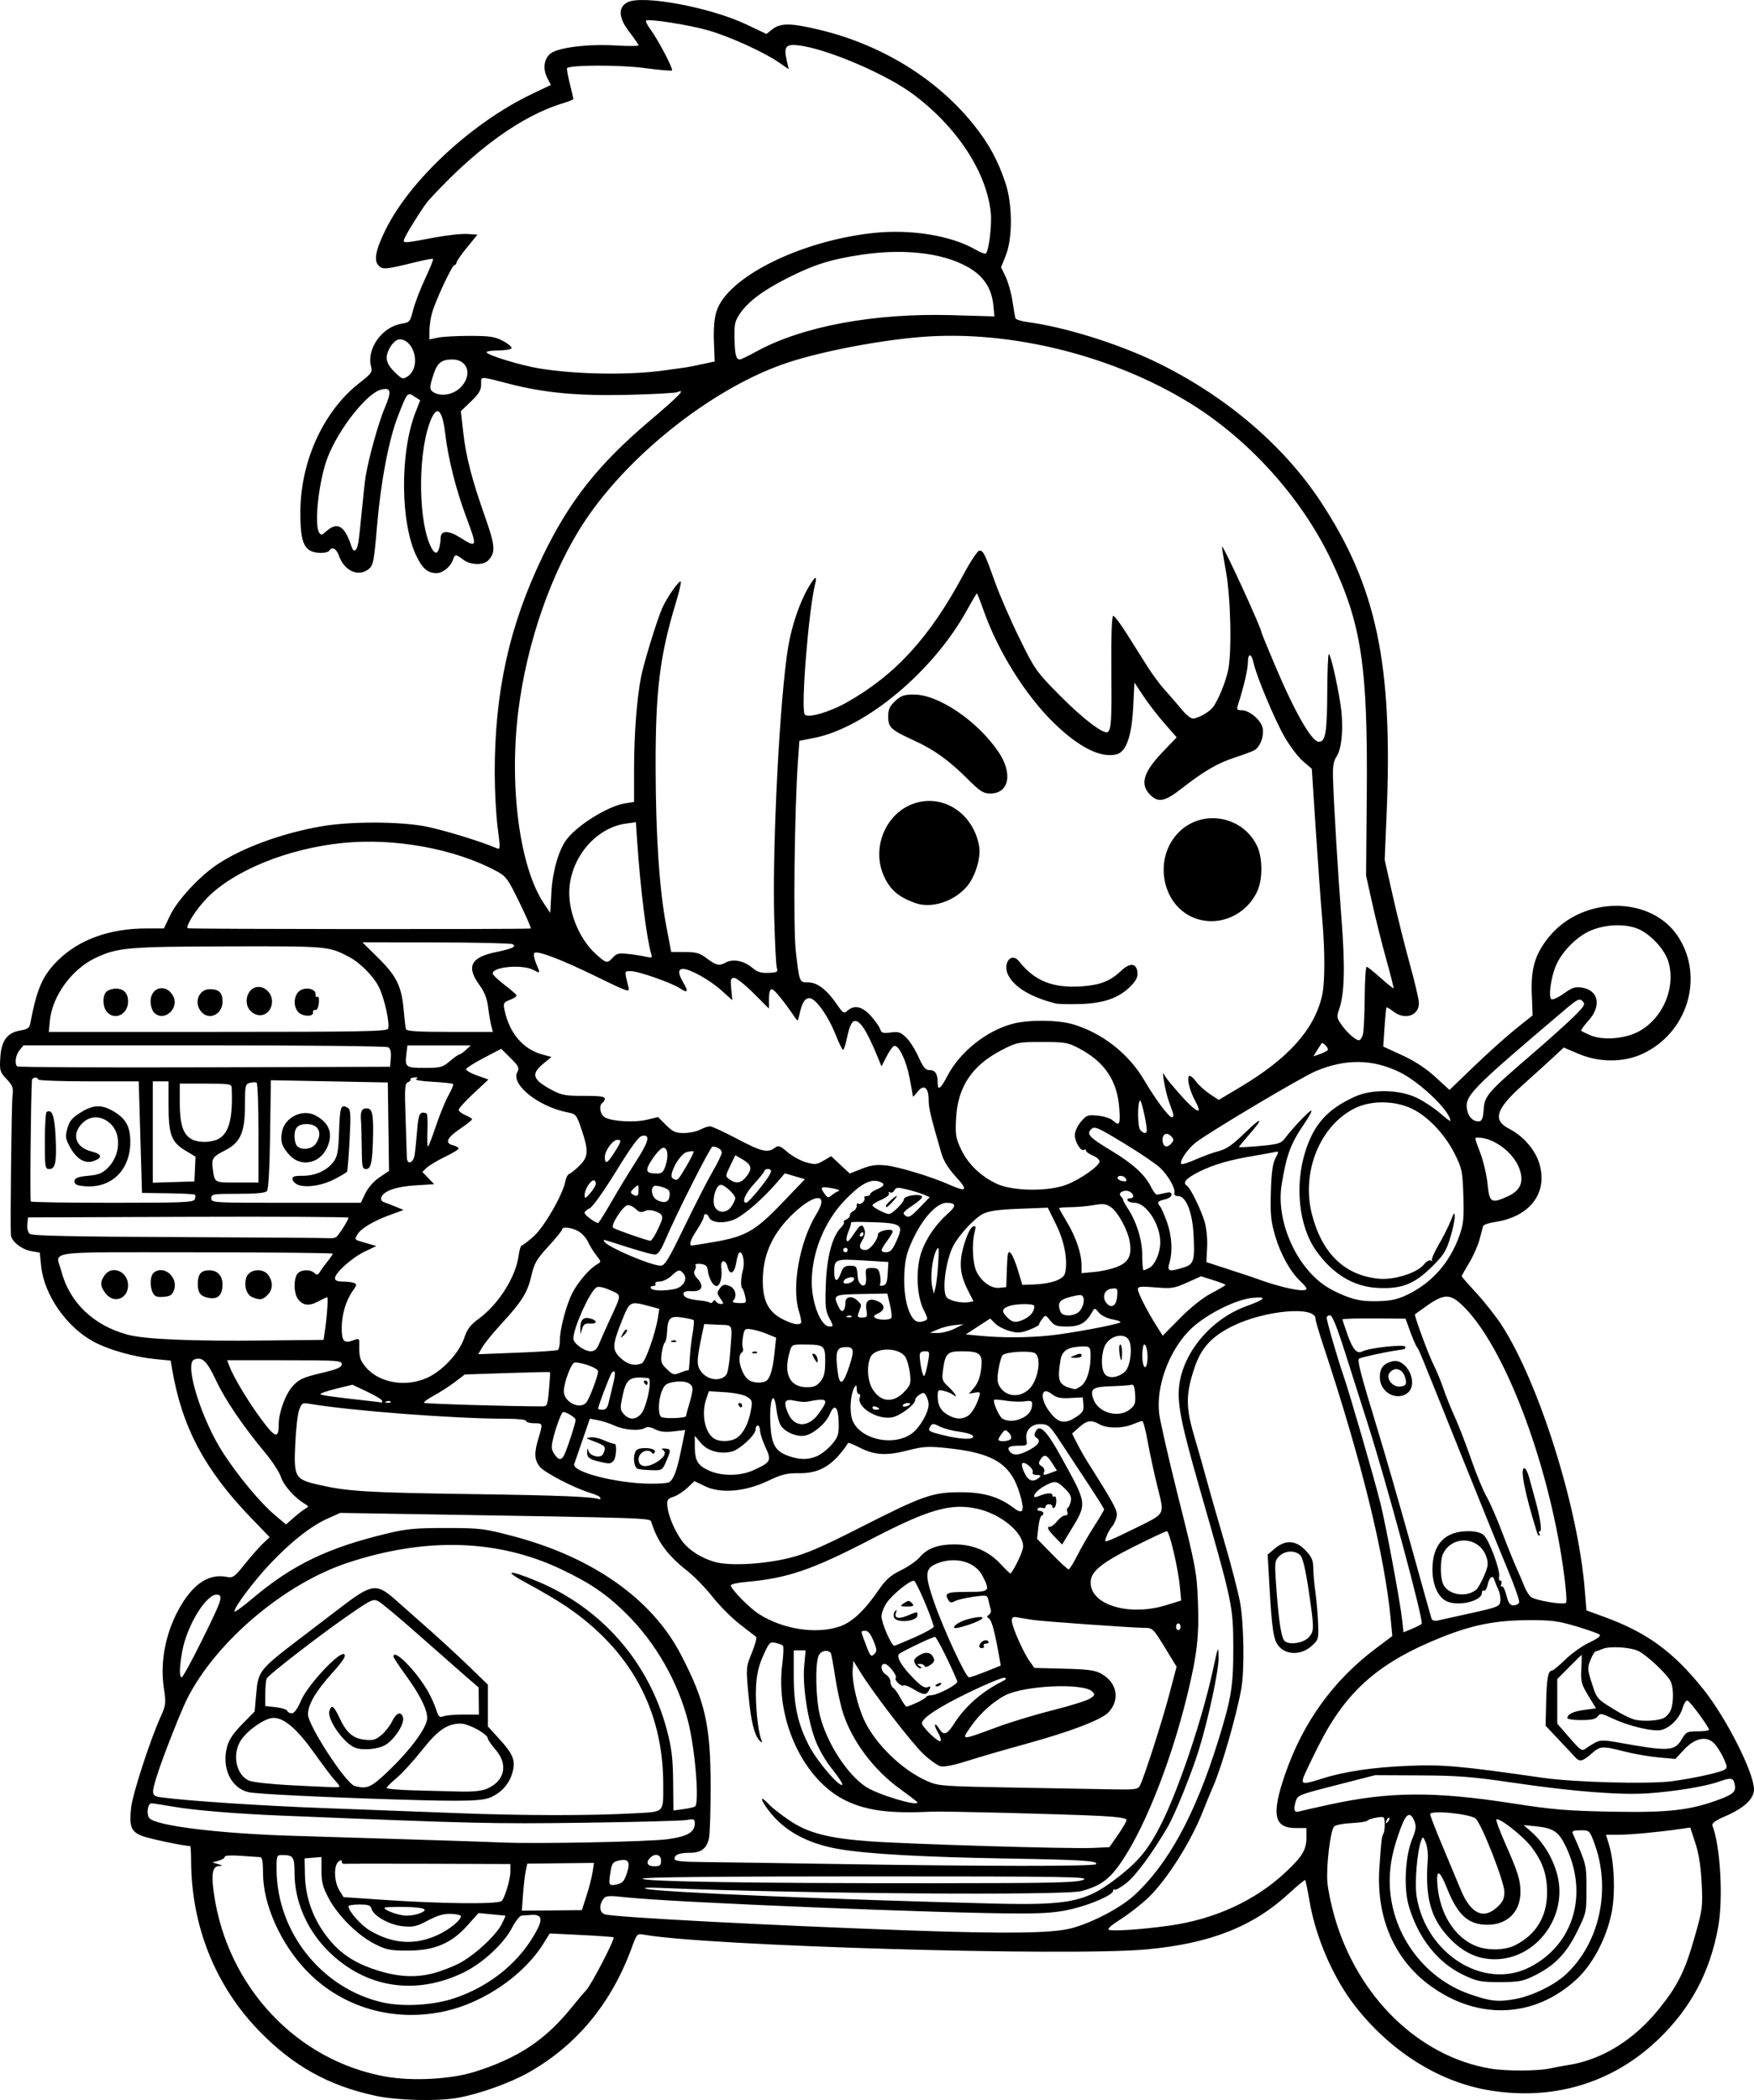 <?xml version="1.0" encoding="UTF-8" standalone="no"?>
<!-- Created with Inkscape (http://www.inkscape.org/) -->

<svg
   width="275.15mm"
   height="329.408mm"
   viewBox="0 0 275.15 329.408"
   version="1.1"
   id="svg1"
   xml:space="preserve"
   xmlns="http://www.w3.org/2000/svg"
   xmlns:svg="http://www.w3.org/2000/svg"><defs
     id="defs1"><clipPath
       clipPathUnits="userSpaceOnUse"
       id="clipPath3"><path
         id="path3"
         style="fill:#ff0000;fill-opacity:1;fill-rule:nonzero;stroke:none;stroke-width:0.265"
         d="M 117.464,-9.186 V 177.167 H 291.495 V -9.186 Z M 147.334,111.931 c 4.149,-0.092 4.552,4.357 -0.092,5.084 -1.195,0.187 -2.39,0.381 -3.57,0.655 -1.902,0.431 -3.801,0.869 -5.685,1.373 -4.843,1.295 -6.431,-3.457 -1.602,-4.804 2.039,-0.569 4.104,-1.04 6.168,-1.508 1.289,-0.299 2.595,-0.512 3.902,-0.719 0.31,-0.049 0.603,-0.075 0.88,-0.081 z" /></clipPath><clipPath
       clipPathUnits="userSpaceOnUse"
       id="clipPath29"><path
         id="path30"
         style="fill:#ff0000;fill-opacity:1;fill-rule:nonzero;stroke:none;stroke-width:0.265"
         d="M -43.23,-9.228 V 216.918 H 174.315 V -9.228 Z M 64.459,27.799 c 2.205,0.075 3.149,2.778 0.337,5.093 -1.015,0.835 -0.499,0.393 -1.541,1.333 -0.051,0.05 -0.1,0.101 -0.15,0.151 0.22,0.811 0.125,1.873 -0.521,3.116 -0.875,1.685 -1.749,3.37 -2.654,5.039 -0.978,1.836 -1.883,3.712 -2.891,5.53 -2.43,4.385 -6.499,1.653 -4.214,-2.809 0.315,-0.616 0.638,-1.229 0.953,-1.845 -0.007,-0.023 -0.015,-0.043 -0.022,-0.066 -0.595,-2.008 -0.069,-3.784 0.689,-5.659 1.274,-2.682 3.164,-4.982 5.254,-7.063 1.251,-1.138 0.627,-0.597 1.868,-1.628 0.964,-0.801 1.889,-1.157 2.675,-1.191 0.074,-0.003 0.146,-0.004 0.217,-0.001 z M 107.156,139.452 v 5.3e-4 h 1.332 c 3.185,0 4.318,2.034 3.452,3.522 1.261,1.236 0.77,3.284 -1.765,3.911 -0.549,0.616 -1.49,1.105 -2.851,1.261 -0.137,0.016 -0.274,0.031 -0.411,0.047 -2.651,0.305 -4.055,-0.978 -4.036,-2.332 -0.348,-0.335 -0.565,-0.745 -0.622,-1.186 -3.343,-0.946 -2.812,-4.861 1.596,-4.861 h 0.989 c 0.119,0 0.233,0.004 0.346,0.009 0.539,-0.217 1.168,-0.371 1.971,-0.371 z" /></clipPath><clipPath
       clipPathUnits="userSpaceOnUse"
       id="clipPath48"><path
         id="path49"
         style="fill:#ff0000;fill-opacity:1;fill-rule:nonzero;stroke:none;stroke-width:0.265"
         d="M 41.091,5.534 V 221.556 H 225.286 V 5.534 Z M 200.736,27.814 c 1.729,0.019 2.649,1.415 2.086,2.936 0.034,0.916 -0.448,2.032 -1.673,3.09 -1.147,0.992 -0.564,0.491 -1.752,1.502 -1.464,1.224 -2.914,2.469 -4.415,3.646 -1.776,1.393 -3.3,1.325 -4.092,0.54 -1.314,0.839 -2.65,1.642 -3.984,2.446 -4.294,2.588 -6.806,-1.809 -2.513,-4.397 1.384,-0.834 2.777,-1.656 4.133,-2.538 2.022,-1.284 4.052,-2.554 5.996,-3.956 1.191,-0.886 2.419,-1.714 3.69,-2.479 0.94,-0.565 1.799,-0.798 2.523,-0.79 z m -20.135,16.378 c 1.024,0.015 1.877,0.8 2.033,2.11 0.718,0.616 1.17,1.82 0.937,3.569 -0.199,1.498 -0.825,2.882 -1.489,4.224 -0.631,1.325 -1.475,2.521 -2.325,3.71 -0.383,0.58 -0.187,0.283 -0.588,0.891 -1.639,2.485 -3.795,2.512 -4.699,1.247 -2.336,3.06 -5.919,0.908 -3.888,-3.193 0.881,-1.779 1.751,-3.563 2.632,-5.343 0.834,-1.685 1.981,-2.401 2.971,-2.401 0.144,-8e-6 0.278,0.034 0.414,0.063 0.316,-0.73 0.627,-1.462 0.929,-2.198 0.772,-1.885 2.007,-2.694 3.073,-2.678 z" /></clipPath><clipPath
       clipPathUnits="userSpaceOnUse"
       id="clipPath83"><path
         id="path84"
         style="fill:#ff0000;fill-opacity:1;fill-rule:nonzero;stroke:none;stroke-width:0.265"
         d="M 132.474,-7.02 V 208.971 H 400.13 V -7.02 Z M 255.342,107.773 c 0.047,-0.001 0.095,-5.3e-4 0.143,0.002 1.045,0.054 2.19,0.946 2.813,2.886 0.307,0.956 0.456,1.952 0.58,2.946 0.105,0.896 0.146,1.798 0.173,2.7 0.049,0.457 0.091,0.915 0.134,1.373 0.032,0.334 -0.006,0.606 -0.033,0.887 0.917,0.087 1.972,0.687 2.893,1.982 0.57,0.801 1.075,1.645 1.573,2.491 0.431,0.671 0.926,1.295 1.376,1.954 0.093,0.157 0.186,0.314 0.279,0.471 1.353,2.285 0.702,4.101 -0.559,4.645 -1.02,0.911 -2.908,0.691 -4.385,-1.562 -0.239,-0.365 -0.478,-0.73 -0.729,-1.087 -0.216,-0.336 -0.388,-0.695 -0.574,-1.046 0.608,2.159 -0.889,3.607 -2.71,3.036 -0.616,0.275 -1.361,0.46 -2.342,0.399 -1.467,-0.091 -2.933,-0.193 -4.399,-0.296 -1.796,-0.111 -3.597,-0.198 -5.398,-0.193 -5.014,0.015 -5.014,-5.049 0,-5.065 1.903,-0.006 3.807,0.088 5.707,0.203 0.635,0.044 1.271,0.085 1.906,0.128 -2.172,-2.84 -4.36,-5.667 -6.601,-8.453 -2.161,-2.685 -1.065,-5.119 0.858,-5.113 0.628,0.002 1.345,0.277 2.066,0.876 0.364,-0.695 0.988,-1.1 1.69,-1.132 0.505,-0.023 1.05,0.149 1.567,0.543 0.093,-0.019 0.178,-0.065 0.274,-0.07 0.594,-0.032 1.239,0.203 1.815,0.734 -0.664,-2.602 0.469,-4.21 1.884,-4.241 z m 0.768,13.726 c -0.032,0.104 -0.068,0.203 -0.109,0.298 0.124,0.163 0.249,0.325 0.373,0.488 -0.098,-0.264 -0.22,-0.535 -0.254,-0.779 -0.004,-0.001 -0.007,-0.005 -0.01,-0.006 z m 30.329,39.335 h 0.777 c 5.014,0 5.014,5.065 0,5.065 h -0.777 c -5.014,0 -5.014,-5.065 0,-5.065 z" /></clipPath><clipPath
       clipPathUnits="userSpaceOnUse"
       id="clipPath102"><path
         id="path103"
         style="fill:#ff0000;fill-opacity:1;fill-rule:nonzero;stroke:none;stroke-width:0.265"
         d="M 245.095,-91.085 V 149.538 H 484.247 V -91.085 Z M 386.76,31.187 h 1.65 c 5.014,0 5.014,5.065 0,5.065 h -1.65 c -5.014,0 -5.014,-5.065 0,-5.065 z M 278.242,82.629 c 1.018,-0.028 2.247,0.632 3.228,2.236 0.354,0.578 0.768,1.115 1.156,1.669 -0.179,-0.355 -0.185,-0.572 0.174,-0.552 0.231,0.012 0.612,0.121 1.194,0.353 1.53,0.608 2.705,1.776 3.919,2.845 1.817,1.6 0.342,0.262 2.186,1.957 3.604,3.312 0.416,6.943 -3.167,3.954 -0.796,1.298 -2.871,1.492 -4.73,-0.776 -1.836,-2.239 -3.672,-4.499 -5.159,-6.99 -1.607,-2.69 -0.498,-4.649 1.199,-4.696 z m 48.669,29.818 c 0.832,-0.023 1.844,0.352 2.893,1.294 1.313,1.18 2.463,2.509 3.553,3.893 0.661,0.847 0.337,0.434 0.973,1.24 1.192,1.511 1.339,2.902 0.893,3.822 -0.016,1.86 -2.198,3.006 -4.869,1.014 -1.747,-1.303 -3.553,-2.525 -5.469,-3.568 -3.578,-1.948 -3.294,-5.278 -0.617,-5.341 0.191,-0.004 0.416,0.041 0.631,0.072 -0.168,-1.358 0.693,-2.391 2.01,-2.427 z" /></clipPath><clipPath
       clipPathUnits="userSpaceOnUse"
       id="clipPath113"><path
         id="path114"
         style="fill:#ff0000;fill-opacity:1;fill-rule:nonzero;stroke:none;stroke-width:0.265"
         d="m 157.066,-116.178 v 259.561 h 295.043 v -259.561 z M 393.264,24.766 c 0.581,0.011 1.242,0.145 1.968,0.439 0.12,0.049 0.24,0.098 0.36,0.146 4.647,1.882 2.736,6.584 -1.907,4.692 -0.149,-0.061 -0.299,-0.122 -0.449,-0.182 -3.917,-1.596 -3.112,-5.153 0.027,-5.095 z M 342.535,35.836 c 1.181,-0.021 2.405,1.064 2.649,3.402 0.172,1.646 0.305,3.295 0.421,4.946 0.065,0.913 0.111,1.827 0.156,2.741 0.246,5.008 -4.813,5.256 -5.059,0.248 -0.043,-0.879 -0.087,-1.758 -0.149,-2.635 -0.107,-1.53 -0.233,-3.058 -0.382,-4.584 -0.259,-2.651 1.026,-4.095 2.365,-4.118 z m -33.149,10.457 c 3.772,0.034 4.177,4.206 -0.279,5.096 -2.779,0.555 -5.597,1.027 -8.441,1.011 -5.014,-0.028 -5.014,-5.084 0,-5.064 2.507,0.01 4.994,-0.417 7.443,-0.913 0.461,-0.093 0.887,-0.134 1.277,-0.13 z" /></clipPath><clipPath
       clipPathUnits="userSpaceOnUse"
       id="clipPath120"><path
         id="path121"
         style="fill:#ff0000;fill-opacity:1;fill-rule:nonzero;stroke:none;stroke-width:0.265"
         d="M 344.491,-224.742 V 93.74 H 637.437 V -224.742 Z m 57.98,209.9 c 0.18,0.019 0.442,0.736 1.12,2.612 1.049,2.901 1.048,6.019 1.03,9.064 0.014,1.384 -0.104,2.763 -0.22,4.14 -0.594,7.065 -7.742,6.459 -7.137,-0.606 0.102,-1.192 0.212,-2.384 0.194,-3.582 0.01,-1.333 0.012,-2.65 -0.1,-3.98 -0.028,-0.332 -0.067,-0.662 -0.101,-0.994 -0.05,-0.273 -0.127,-0.542 -0.151,-0.819 -0.002,-0.026 0.051,-0.015 0.077,-0.022 v 5.291e-4 c 4.911,-1.36 4.827,-5.865 5.286,-5.815 z m 133.457,6.23 c 1.673,0.041 3.331,1.648 3.508,4.967 0.11,2.057 0.326,4.101 0.649,6.136 0.19,1.182 0.086,0.629 0.301,1.658 1.455,6.94 -5.614,8.389 -7.016,1.438 -0.27,-1.337 -0.151,-0.677 -0.36,-1.978 -0.342,-2.169 -0.587,-4.348 -0.701,-6.541 -0.194,-3.762 1.722,-5.726 3.618,-5.679 z" /></clipPath><clipPath
       clipPathUnits="userSpaceOnUse"
       id="clipPath135"><path
         id="path136"
         style="fill:#ff0000;fill-opacity:1;fill-rule:nonzero;stroke:none;stroke-width:0.265"
         d="M 477.204,-278.281 V 24.964 H 771.33 V -278.281 Z m 210.631,135.235 c 0.649,0.035 1.758,0.625 3.629,1.812 2.196,1.392 3.007,3.98 3.718,6.326 2.056,6.786 -4.882,8.854 -6.864,2.046 -0.027,-0.092 -0.73,-2.143 -0.731,-2.214 -7.9e-4,-0.063 0.207,0.09 0.187,0.03 -0.102,-0.312 -0.801,-0.228 -0.785,-0.595 0.214,-4.87 -0.582,-7.482 0.845,-7.405 z m -130.474,16.82 c 0.913,0.03 1.975,0.321 3.143,0.957 2.784,1.515 5.891,2.183 8.941,2.926 0.049,0.011 0.098,0.023 0.147,0.034 0.394,-0.233 0.868,-0.356 1.405,-0.343 0.586,0.014 1.246,0.191 1.956,0.556 0.817,-0.371 1.604,-0.614 2.297,-0.621 2.818,-0.029 4.295,2.613 2.367,5.305 3.089,4.801 -0.884,8.357 -4.597,5.381 -3.035,3.455 -7.309,1.009 -5.866,-3.51 -3.376,-0.823 -6.775,-1.657 -9.854,-3.322 -5.068,-2.74 -3.897,-7.494 0.06,-7.363 z" /></clipPath><clipPath
       clipPathUnits="userSpaceOnUse"
       id="clipPath194"><path
         id="path195"
         style="fill:#ff0000;fill-opacity:1;fill-rule:nonzero;stroke:none;stroke-width:0.265"
         d="M 586.953,-316.373 V -43.138 H 818.308 V -316.373 Z m 53.828,72.49 c 5.334,0.125 5.822,6.026 -0.496,7.199 -2.322,0.431 -4.653,0.82 -7,1.081 -7.047,0.783 -7.758,-6.323 -0.713,-7.127 2.146,-0.245 4.278,-0.598 6.401,-0.995 0.653,-0.122 1.257,-0.171 1.809,-0.158 z m 77.852,114.108 c 5.866,-0.176 6.487,6.105 -0.071,7.191 -0.65,0.108 -1.301,0.219 -1.95,0.334 -0.186,1.569 -1.657,3.152 -4.701,3.588 -1.375,0.197 -2.749,0.395 -4.116,0.642 -5.881,1.061 -7.651,-3.737 -3.89,-6.031 -0.444,-1.629 0.751,-3.612 4.075,-4.515 1.142,-0.31 2.302,-0.545 3.459,-0.789 0.65,-0.137 1.253,-0.199 1.805,-0.199 0.723,5.3e-4 1.355,0.112 1.9,0.302 0.75,-0.132 1.499,-0.273 2.248,-0.398 0.437,-0.073 0.851,-0.113 1.242,-0.125 z m -47.002,6.364 c 0.357,0.005 0.666,0.064 0.98,0.115 0.233,-0.014 0.459,-0.02 0.676,-0.017 5.137,0.085 6.028,4.924 1.742,6.653 -0.279,1.554 -1.868,3.015 -4.953,3.209 -1.326,0.083 -2.653,0.193 -3.983,0.181 -6.214,-0.058 -6.913,-5.512 -2.233,-6.827 0.301,-1.446 1.792,-2.735 4.474,-2.882 1.038,-0.211 0.525,-0.119 1.763,-0.315 0.547,-0.087 1.058,-0.124 1.532,-0.117 z m 99.073,6.165 c 0.899,0.004 1.966,0.251 3.169,0.818 2.023,0.953 3.732,2.451 5.497,3.8 0.855,0.653 1.413,1.334 1.839,2.011 0.19,0.084 0.377,0.171 0.568,0.253 0.084,0.036 0.127,0.087 0.208,0.124 0.489,0.022 1.013,0.09 1.575,0.215 1.253,0.28 2.423,0.79 3.569,1.351 4.569,2.236 4.099,6.224 1.184,7.095 -0.846,1.196 -2.706,1.953 -5.421,1.429 -0.562,-0.108 -1.188,-0.184 -1.733,-0.328 -1.776,-0.47 -3.097,-1.215 -3.97,-2.048 -0.964,0.147 -2.141,0.029 -3.489,-0.469 -0.123,-0.045 -0.246,-0.09 -0.368,-0.136 -3.715,-1.372 -4.651,-4.083 -3.594,-5.79 -0.64,-0.869 -0.889,-1.776 -0.757,-2.584 -2.495,-2.691 -1.481,-5.754 1.723,-5.739 z m -62.233,1.085 c 4.846,0.175 5.452,5.705 -0.564,7.221 -1.726,0.435 -3.461,0.814 -5.211,1.139 -6.971,1.294 -8.371,-5.705 -1.405,-7.023 1.627,-0.308 3.245,-0.645 4.849,-1.058 0.858,-0.221 1.637,-0.305 2.33,-0.28 z m -33.08,3.914 h 1.593 c 7.09,0 7.09,7.162 0,7.162 h -1.593 c -7.09,0 -7.09,-7.162 0,-7.162 z m 63.159,22.509 c 0.183,-0.003 0.366,-0.002 0.549,0.001 7.089,0.128 7.089,7.3 0,7.162 -1.22,-0.024 -2.435,0.137 -3.646,0.261 -7.053,0.722 -7.782,-6.406 -0.728,-7.125 1.272,-0.13 2.546,-0.281 3.825,-0.3 z" /></clipPath></defs><g
     id="layer1"
     transform="translate(-498.196,545.136)"><path
       style="fill:#000000"
       d="m 557.094,-216.392 c -7.369,-1.576 -12.937,-4.687 -18.294,-10.221 -6.844,-7.071 -10.576,-16.407 -10.623,-26.57 -0.006,-1.31 -0.07,-2.381 -0.141,-2.381 -1.052,0 -6.731,-1.211 -7.727,-1.647 -1.574,-0.69 -1.849,-1.464 -1.547,-4.358 0.22,-2.106 2.958,-10.552 4.601,-14.195 0.87,-1.93 0.897,-2.163 0.531,-4.623 -0.636,-4.275 0.374,-9.079 2.728,-12.982 2.109,-3.497 4.473,-4.948 7.18,-4.406 0.927,0.185 1.194,-0.006 2.777,-1.987 0.963,-1.206 2.239,-2.655 2.835,-3.222 l 1.084,-1.03 -2.959,-3.069 c -7.26,-7.531 -10.814,-14.245 -12.352,-23.332 l -0.219,-1.296 -2.37,-0.231 c -3.31,-0.322 -7.272,-1.432 -9.664,-2.707 -4.266,-2.274 -7.803,-7.333 -8.274,-11.833 l -0.227,-2.17 -1.341,-0.227 c -1.487,-0.251 -3.128,-1.557 -3.188,-2.536 -0.115,-1.884 0.103,-20.609 0.255,-21.829 0.156,-1.255 0.035,-1.593 -0.937,-2.634 -1.051,-1.125 -1.107,-1.322 -0.975,-3.4 0.169,-2.656 1.097,-3.888 3.18,-4.221 1.002,-0.16 1.384,-0.408 1.49,-0.963 1.07,-5.658 1.963,-7.689 4.444,-10.106 3.305,-3.219 8.095,-4.93 13.803,-4.93 h 2.747 l 0.932,-1.97 c 1.134,-2.397 4.506,-6.077 7.32,-7.988 3.946,-2.68 10.355,-5.029 16.594,-6.083 4.419,-0.746 11.715,-0.753 15.921,-0.015 2.592,0.455 8.997,2.401 11.492,3.493 0.502,0.22 0.512,-0.091 0.101,-3.211 -0.251,-1.9 -0.461,-5.689 -0.468,-8.42 -0.033,-12.838 2.273,-23.296 7.545,-34.227 4.163,-8.629 8.691,-14.359 16.737,-21.181 4.648,-3.941 5.804,-5.139 4.368,-4.526 -0.34,0.145 -3.872,0.337 -7.849,0.428 -7.805,0.177 -12.973,-0.306 -18.521,-1.731 -4.789,-1.23 -4.41,-1.237 -4.41,0.076 0,0.915 -0.337,1.482 -1.591,2.685 l -1.591,1.525 0.367,3.266 c 0.436,3.881 1.33,7.354 3.425,13.305 1.597,4.536 1.678,5.547 0.543,6.806 -0.75,0.832 -2.858,0.785 -3.975,-0.088 -1.116,-0.873 -1.311,-0.871 -1.591,0.012 -0.338,1.064 -1.601,2.105 -2.555,2.105 -1.369,0 -2.153,-0.629 -3.09,-2.478 -2.632,-5.195 -2.733,-16.423 -0.205,-22.838 l 0.705,-1.789 -0.91,-0.596 c -1.098,-0.72 -1.108,-0.708 -2.574,3.059 -1.455,3.739 -2.704,10.316 -3.302,17.39 -0.459,5.433 -0.577,6.035 -1.292,6.615 -1.587,1.285 -3.793,0.325 -4.641,-2.019 -0.433,-1.197 -1.1,-1.576 -1.536,-0.871 -0.12,0.194 -0.672,0.353 -1.227,0.353 -2.681,0 -3.35,-1.317 -3.317,-6.526 0.051,-7.954 3.67,-15.788 9.321,-20.176 1.819,-1.412 2.001,-1.671 1.772,-2.517 -0.749,-2.769 1.712,-6.23 4.784,-6.73 1.264,-0.205 1.347,-0.304 1.813,-2.153 0.269,-1.066 1.113,-3.272 1.877,-4.904 0.763,-1.631 1.325,-3.028 1.249,-3.105 -0.076,-0.076 -1.387,0.169 -2.914,0.546 -4.506,1.112 -4.977,1.155 -5.62,0.513 -0.799,-0.799 -0.474,-2.489 1.085,-5.646 3.843,-7.784 13.567,-16.801 22.943,-21.276 l 2.988,-1.426 -0.553,-1.069 c -0.763,-1.475 -0.535,-3.101 0.547,-3.896 1.258,-0.925 5.851,-1.481 10.142,-1.229 1.989,0.117 3.616,0.11 3.616,-0.016 0,-0.126 -0.646,-1.066 -1.435,-2.089 -1.707,-2.213 -1.824,-3.86 -0.329,-4.655 2.305,-1.226 13.009,0.768 18.738,3.491 l 3.082,1.464 0.956,-0.752 c 1.266,-0.996 2.969,-0.966 7.491,0.129 9.73,2.357 18.381,7.716 24.141,14.952 2.338,2.937 3.736,5.515 4.919,9.073 1.107,3.331 1.128,8.635 0.043,11.345 l -0.742,1.854 0.717,1.484 c 0.394,0.816 0.875,2.522 1.069,3.79 0.194,1.268 0.398,2.482 0.455,2.698 0.056,0.215 0.949,0.501 1.985,0.635 5.643,0.731 14.024,3.336 19.999,6.216 10.828,5.22 20.038,13.016 25.915,21.935 8.764,13.301 11.334,25.465 10.345,48.962 l -0.304,7.232 1.27,5.644 c 0.699,3.104 1.907,7.944 2.686,10.755 0.778,2.811 1.415,5.538 1.415,6.06 0,1.998 -2.232,2.725 -4.028,1.313 -0.521,-0.41 -0.997,-0.688 -1.057,-0.617 -0.06,0.071 -0.2,1.478 -0.311,3.128 l -0.202,2.999 2.975,1.369 c 1.971,0.907 3.725,2.056 5.197,3.405 l 2.222,2.036 3.904,-3.758 c 2.147,-2.067 5.081,-4.699 6.52,-5.848 l 2.616,-2.09 -0.131,-3.378 c -0.155,-3.995 0.521,-6.253 2.664,-8.897 5.326,-6.571 16.216,-6.542 20.38,0.055 4.009,6.351 1.339,14.975 -5.647,18.235 -2.996,1.398 -6.804,1.399 -10.089,0.003 l -2.296,-0.976 -1.569,1.464 c -0.863,0.805 -2.998,2.74 -4.744,4.3 -4.357,3.893 -4.91,5.621 -2.233,6.987 2.209,1.127 4.105,3.329 4.737,5.503 1.338,4.603 -1.522,8.314 -7.03,9.122 -0.937,0.137 -1.755,0.428 -1.818,0.647 -0.063,0.218 -0.311,1.158 -0.552,2.089 -0.241,0.931 -0.971,2.577 -1.622,3.659 -0.651,1.082 -1.184,2.026 -1.184,2.099 0,0.073 1.059,1.284 2.353,2.691 1.294,1.408 3.055,3.641 3.912,4.963 5.853,9.026 11.989,28.532 13.044,41.466 l 0.269,3.301 2.688,0.979 c 6.789,2.472 10.919,5.478 15.649,11.389 3.611,4.513 7.945,13.09 7.945,15.722 0,1.455 -1.531,2.899 -4.396,4.148 -1.717,0.748 -2.266,1.15 -2.114,1.547 1.24,3.226 1.701,11.419 0.894,15.882 -1.285,7.102 -4.319,12.777 -9.455,17.679 -7.2,6.874 -16.609,9.653 -26.717,7.89 -7.807,-1.361 -15.376,-6.18 -20.871,-13.284 -3.354,-4.336 -6.08,-10.628 -7.051,-16.273 -0.307,-1.784 -0.617,-3.304 -0.689,-3.377 -0.072,-0.073 -1.229,0.879 -2.572,2.117 -5.643,5.201 -12.355,7.838 -22.28,8.753 -12.253,1.13 -69.039,-0.531 -78.88,-2.307 -1.067,-0.193 -1.112,-0.145 -1.911,2.037 -3.19,8.713 -8.578,15.253 -16.093,19.535 -2.93,1.67 -7.812,3.421 -11.22,4.024 -3.202,0.567 -9.48,0.411 -12.9,-0.32 z m 15.575,-3.757 c 6.864,-2.168 11.156,-5.037 15.313,-10.236 0.757,-0.946 1.731,-2.094 2.165,-2.55 0.808,-0.849 4.555,-8.082 4.304,-8.308 -0.076,-0.069 -2.361,-0.234 -5.078,-0.366 l -4.939,-0.241 -1.01,1.621 c -3.05,4.895 -9.252,9.171 -15.29,10.545 -7.995,1.818 -16.059,-0.452 -21.627,-6.089 -4.186,-4.238 -7.052,-10.55 -7.052,-15.533 0,-1.752 -0.131,-2.5 -0.441,-2.512 -0.243,-0.009 -1.592,-0.103 -2.999,-0.208 -1.566,-0.117 -2.558,-0.057 -2.558,0.155 0,0.19 -0.437,0.465 -0.97,0.611 l -0.97,0.265 0.882,0.267 c 0.79,0.239 0.804,0.271 0.129,0.302 -0.987,0.046 -1.211,1.255 -0.788,4.247 2.074,14.668 12.989,26.312 26.984,28.788 4.191,0.741 10.237,0.413 13.944,-0.759 z m 168.575,-0.51 c 0.873,-0.187 2.143,-0.424 2.822,-0.526 5.343,-0.802 10.407,-3.906 14.358,-8.804 2.97,-3.681 4.092,-5.949 5.635,-11.384 1.209,-4.257 1.261,-4.663 1.076,-8.363 -0.133,-2.648 -0.449,-4.661 -0.993,-6.31 l -0.798,-2.421 -1.613,0.234 c -3.36,0.487 -7.683,0.891 -9.604,0.897 l -1.994,0.006 0.49,1.63 c 0.826,2.746 0.995,7.719 0.364,10.717 -0.843,4.005 -2.96,7.99 -5.485,10.328 -6.588,6.099 -15.451,6.479 -22.969,0.985 -5.653,-4.132 -8.494,-10.755 -7.95,-18.539 0.311,-4.449 0.362,-4.875 0.639,-5.323 0.124,-0.201 0.211,-0.89 0.193,-1.53 -0.032,-1.13 -0.069,-1.158 -1.273,-0.963 -0.682,0.111 -1.332,0.326 -1.445,0.478 -0.113,0.152 -1.237,0.325 -2.498,0.384 -1.261,0.059 -2.482,0.297 -2.713,0.529 -0.605,0.609 -1.29,6.383 -1.052,8.88 0.111,1.169 0.613,3.555 1.116,5.301 3.615,12.558 13.223,21.908 24.462,23.804 2.346,0.396 7.365,0.39 9.232,-0.011 z m -171.751,-11.04 c 5.767,-1.936 10.481,-5.873 13.042,-10.893 0.824,-1.615 0.521,-2.276 -0.991,-2.166 -0.544,0.04 -1.228,0.085 -1.519,0.102 -0.291,0.016 -0.989,0.91 -1.552,1.987 -1.264,2.419 -4.559,5.467 -7.45,6.89 -7.612,3.747 -15.525,2.506 -21.381,-3.355 -3.328,-3.33 -5.247,-7.801 -5.247,-12.223 0,-2.524 -0.192,-2.796 -1.969,-2.796 -0.812,0 -0.853,0.106 -0.847,2.205 0.027,9.88 7.072,18.737 16.634,20.914 3.222,0.733 7.946,0.455 11.281,-0.664 z m 166.498,0.116 c 2.574,-0.488 5.908,-2.1 7.708,-3.725 5.414,-4.892 7.307,-13.471 4.581,-20.759 -0.726,-1.941 -0.755,-1.967 -2.159,-1.967 -1.007,0 -1.367,0.129 -1.229,0.441 2.181,4.952 2.174,4.926 2.174,8.758 0,3.681 -0.02,3.772 -1.503,6.764 -1.698,3.426 -3.536,5.299 -6.743,6.873 -1.742,0.854 -2.393,0.973 -5.335,0.975 -3.041,0.001 -3.572,-0.103 -5.736,-1.128 -4.015,-1.902 -7.116,-5.828 -8.564,-10.844 -0.808,-2.798 -0.563,-7.702 0.518,-10.399 0.644,-1.606 0.7,-2.071 0.353,-2.91 -0.628,-1.517 -1.257,-1.209 -2.093,1.024 -1.26,3.368 -1.763,5.76 -1.763,8.384 0,7.902 5.117,15.157 12.524,17.755 3.282,1.151 4.52,1.28 7.27,0.759 z m -169.771,-4.033 c 1.042,-0.277 2.756,-0.926 3.809,-1.441 2.345,-1.147 5.918,-4.391 6.851,-6.22 0.379,-0.743 0.647,-1.358 0.594,-1.366 -0.052,-0.008 -1.022,-0.104 -2.155,-0.212 l -2.059,-0.198 -1.709,1.917 c -2.531,2.84 -5.184,3.968 -9.342,3.972 -2.832,0.003 -3.401,-0.111 -5.263,-1.055 -2.641,-1.338 -5.726,-4.406 -7.187,-7.149 -0.922,-1.729 -1.131,-2.526 -1.131,-4.299 v -2.177 l -1.323,0.109 -1.323,0.109 0.046,2.515 c 0.074,4.083 1.611,7.863 4.448,10.941 1.809,1.963 4.056,3.263 7.324,4.238 3.085,0.92 5.768,1.021 8.42,0.315 z m 171.897,-0.918 c 6.895,-3.496 9.291,-11.384 5.739,-18.892 -1.113,-2.353 -1.959,-2.944 -4.603,-3.217 l -2.045,-0.211 1.282,1.125 c 1.841,1.617 3.348,4.142 4.008,6.716 1.674,6.536 -3.323,13.233 -9.859,13.212 -2.774,-0.009 -5.167,-1.193 -7.377,-3.651 -2.7,-3.003 -3.537,-6.252 -3.09,-11.997 0.068,-0.873 -0.074,-2.064 -0.316,-2.646 -0.402,-0.968 -0.463,-0.998 -0.712,-0.353 -0.644,1.671 -1.058,6.74 -0.719,8.819 1.468,9.02 10.551,14.714 17.693,11.093 z m -2.192,-3.494 c 3.239,-1.653 4.946,-4.465 4.958,-8.171 0.01,-2.872 -0.653,-4.833 -2.426,-7.181 -1.306,-1.729 -5.125,-4.737 -5.517,-4.344 -0.104,0.104 0.469,1.678 1.274,3.498 2.102,4.752 2.478,5.926 2.495,7.799 0.029,3.145 -2.02,5.212 -5.167,5.212 -3.011,0 -4.666,-1.493 -6.357,-5.733 -1.181,-2.962 -1.745,-3.096 -1.488,-0.353 0.406,4.33 2.569,7.841 5.729,9.299 1.886,0.871 4.766,0.859 6.5,-0.025 z m -169.079,-1.579 c 1.819,-0.833 3.653,-2.312 3.653,-2.947 0,-0.171 -0.697,-0.338 -1.549,-0.37 -1.132,-0.043 -2.105,0.236 -3.616,1.036 -1.795,0.951 -2.315,1.069 -3.957,0.905 -2.09,-0.21 -4.602,-1.612 -4.895,-2.735 -0.143,-0.546 -0.5,-0.673 -1.899,-0.673 -0.948,0 -1.723,0.122 -1.723,0.271 0,0.766 1.966,2.993 3.368,3.815 3.602,2.111 7.039,2.337 10.618,0.699 z m 99.432,-1.06 c 3.215,-0.846 7.671,-3.18 9.822,-5.147 5.305,-4.849 9.553,-12.616 13.094,-23.943 2.169,-6.939 2.485,-8.867 2.467,-15.028 -0.019,-6.425 -0.117,-6.885 -5.259,-24.818 -2.916,-10.167 -3.557,-13.374 -3.23,-16.153 0.617,-5.25 5.011,-10.473 10.491,-12.471 3.06,-1.115 3.403,-1.539 1.08,-1.33 -2.907,0.261 -8.001,2.939 -10.232,5.379 -3.1,3.392 -4.93,8.574 -4.487,12.703 0.125,1.164 1.503,7.197 3.063,13.406 2.669,10.622 2.847,11.572 3.027,16.092 0.215,5.406 -0.125,8.403 -1.681,14.772 -2.71,11.099 -7.163,22.046 -11.025,27.105 -1.5,1.965 -2.898,2.873 -5.545,3.602 -2.627,0.723 -44.863,0.405 -65.967,-0.496 -2.172,-0.093 -2.979,-0.039 -2.293,0.152 1.826,0.51 29.97,1.701 54.328,2.299 12.503,0.307 14.832,-0.23 20.353,-4.69 2.764,-2.233 4.25,-4.143 6.107,-7.848 2.731,-5.448 6.406,-16.408 8.063,-24.045 0.856,-3.946 0.871,-3.977 0.901,-1.949 0.03,1.993 -1.636,9.739 -3.117,14.497 -1.16,3.725 -3.777,10.185 -4.889,12.067 -2.46,4.162 -4.981,7.585 -6.432,8.734 -0.851,0.673 -1.674,1.146 -1.829,1.05 -0.155,-0.096 -0.282,-0.009 -0.282,0.193 0,0.623 -3.373,2.117 -6.436,2.851 -2.231,0.535 -4.152,0.699 -8.204,0.7 -11.604,0.003 -54.007,-1.724 -61.369,-2.5 -3.204,-0.338 -3.554,-0.316 -3.969,0.252 -0.739,1.01 -0.569,2.214 0.339,2.405 2.288,0.482 25.586,1.706 47.537,2.496 15.382,0.554 22.55,0.46 25.576,-0.336 z m 15.314,-0.404 c 7.132,-0.994 13.492,-3.908 18.258,-8.366 2.653,-2.482 3.293,-3.555 3.293,-5.52 v -1.429 h -1.709 c -3.412,0 -3.823,-2.134 -1.633,-8.47 2.8,-8.103 7.523,-14.658 14.158,-19.652 l 2.648,-1.993 -0.235,-2.493 c -0.964,-10.245 -4.613,-25.083 -10.614,-43.164 -0.663,-1.996 -1.205,-3.856 -1.205,-4.133 0,-2.021 -7.922,-1.32 -12.962,1.148 -3.239,1.586 -4.918,3.382 -5.94,6.354 -1.451,4.22 -1.478,6.311 -0.14,10.844 0.63,2.134 1.508,5.23 1.951,6.879 0.443,1.649 1.693,6.015 2.778,9.701 1.085,3.687 2.209,8.033 2.498,9.659 0.598,3.367 0.695,10.662 0.178,13.488 -0.797,4.357 -3.081,12.278 -4.413,15.306 -0.427,0.97 -1.147,2.716 -1.601,3.881 -1.852,4.754 -5.637,10.746 -8.562,13.553 -1.095,1.051 -3.05,2.578 -4.344,3.394 -1.433,0.903 -2.161,1.551 -1.861,1.659 0.707,0.255 5.198,-0.052 9.455,-0.645 z m 17.308,-43.723 c -0.934,-0.994 -1.169,-2.471 -1.597,-10.062 l -0.25,-4.428 1.131,-0.952 c 1.674,-1.409 3.307,-1.305 4.828,0.308 0.954,1.012 1.19,1.55 1.195,2.734 0.004,0.811 0.153,2.506 0.332,3.767 0.179,1.261 0.37,3.461 0.425,4.888 0.097,2.533 0.072,2.619 -1.043,3.616 -1.544,1.38 -3.792,1.437 -5.022,0.129 z m 4.68,-1.594 c 0.782,-0.965 0.777,-1.355 -0.092,-7.264 -0.465,-3.167 -0.913,-5.071 -1.289,-5.487 -0.778,-0.859 -2.416,-0.805 -3.332,0.111 -0.7,0.7 -0.732,0.975 -0.501,4.322 0.377,5.471 0.789,8.31 1.292,8.916 0.649,0.782 3.109,0.408 3.923,-0.597 z m -139.631,43.417 c 1.669,-0.635 0.928,-0.974 -2.27,-1.039 -1.746,-0.035 -3.175,0.031 -3.175,0.147 0,0.391 2.283,1.208 3.417,1.222 0.618,0.008 1.531,-0.141 2.028,-0.33 z m 169.143,-1.032 c 0.86,-0.803 1.095,-1.316 1.094,-2.381 -0.002,-1.555 -3.494,-10.482 -4.483,-11.461 -0.769,-0.762 -7.157,-1.395 -7.157,-0.71 0,0.22 0.853,2.426 1.895,4.901 1.042,2.475 2.341,5.583 2.885,6.906 1.571,3.818 3.588,4.778 5.765,2.745 z m -142.88,-1.799 c 0.406,-1.261 0.834,-2.928 0.951,-3.704 l 0.212,-1.411 -5.232,0.058 -5.232,0.058 -0.246,1.177 c -0.135,0.647 -0.327,2.307 -0.426,3.689 l -0.181,2.513 4.708,-0.043 4.708,-0.043 z m -13.367,0.884 c 0.474,-0.293 1.415,-3.386 1.415,-4.651 v -1.172 l -12.788,-0.042 c -7.034,-0.023 -12.987,-0.016 -13.229,0.015 -0.243,0.032 -0.441,-0.128 -0.441,-0.354 0,-0.301 -0.142,-0.294 -0.529,0.028 -0.746,0.619 -0.666,3.122 0.142,4.448 l 0.668,1.096 6.121,0.418 c 9.085,0.62 17.823,0.72 18.641,0.214 z m 19.684,-4.364 c 0.603,-1.808 0.268,-2.341 -1.258,-2.006 -0.876,0.192 -1.086,0.447 -1.266,1.535 -0.39,2.358 -0.343,2.474 0.897,2.221 0.933,-0.191 1.205,-0.483 1.627,-1.75 z m 71.621,1.01 c 1.046,-0.475 -2.452,-0.529 -33.954,-0.529 -23.119,0 -35.151,0.121 -35.21,0.353 -0.117,0.463 17.147,0.733 45.772,0.718 18.984,-0.01 22.395,-0.089 23.392,-0.541 z m -66.254,-2.999 c 0,-0.965 -0.934,-1.218 -1.693,-0.459 -0.753,0.753 -0.475,1.341 0.635,1.341 0.894,0 1.058,-0.137 1.058,-0.882 z m 68.249,0.552 c 0.327,-0.529 -2.114,-0.683 -14.074,-0.888 -13.011,-0.223 -21.615,-0.702 -26.128,-1.456 -5.07,-0.847 -8.786,-2.884 -11.23,-6.157 -1.378,-1.845 -1.298,-2.376 0.129,-0.857 0.462,0.492 1.879,1.601 3.148,2.466 2.932,1.996 6.114,2.83 12.602,3.305 6.173,0.452 31.532,1.207 35.016,1.043 l 2.624,-0.123 1.345,-1.94 c 0.74,-1.067 1.345,-2.12 1.345,-2.339 3.8e-4,-0.26 -1.378,-0.473 -3.968,-0.612 -5.252,-0.283 -24.706,-0.774 -26.723,-0.675 -6.364,0.313 -9.985,-0.147 -13.229,-1.68 -6.745,-3.187 -11.22,-12.73 -10.085,-21.505 0.188,-1.455 0.232,-2.744 0.098,-2.865 -0.134,-0.12 -0.66,-0.317 -1.168,-0.436 -0.855,-0.201 -0.998,-0.054 -1.914,1.983 -0.715,1.59 -1.029,2.933 -1.133,4.846 -0.143,2.644 0.272,6.959 0.797,8.29 0.226,0.572 0.191,0.624 -0.185,0.276 -0.859,-0.795 -1.422,-3.074 -1.813,-7.331 -0.384,-4.19 -0.379,-4.257 0.542,-6.506 0.512,-1.25 0.81,-2.374 0.663,-2.498 -0.147,-0.124 -1.285,-1.007 -2.528,-1.961 -1.243,-0.954 -3.167,-2.88 -4.274,-4.28 -1.107,-1.4 -2.868,-3.217 -3.913,-4.039 -3.186,-2.506 -4.774,-4.656 -5.726,-7.75 -0.19,-0.617 0.081,-0.608 -36.239,-1.205 l -12.549,-0.206 -1.915,0.855 c -2.665,1.19 -5.764,3.619 -9.066,7.108 -2.703,2.855 -5.914,7.182 -5.579,7.517 0.089,0.089 1.322,-0.819 2.741,-2.017 6.36,-5.368 11.869,-8.014 21.454,-10.302 2.771,-0.662 4.329,-0.799 8.996,-0.792 5.337,0.008 5.907,0.077 10.459,1.276 12.471,3.285 21.779,9.835 26.31,18.516 3.848,7.372 4.7,11.138 4.7,20.777 0,3.542 -0.105,7.093 -0.232,7.893 -0.277,1.734 -1.187,2.485 -3.01,2.485 -1.648,0 -2.42,0.293 -2.42,0.92 0,0.395 0.989,0.501 5.027,0.54 2.765,0.027 11.536,0.155 19.491,0.285 23.576,0.385 41.391,0.403 41.614,0.042 z m -67.19,-3.92 c 3.155,-0.444 4.233,-1.088 4.233,-2.53 0,-0.621 -0.158,-0.677 -1.323,-0.474 -0.728,0.127 -8.027,0.32 -16.22,0.429 -14.237,0.188 -16.947,0.124 -47.368,-1.124 -7.15,-0.293 -13.58,-0.828 -16.933,-1.407 -1.649,-0.285 -3.179,-0.519 -3.398,-0.519 -0.565,-0.002 -0.814,1.656 -0.345,2.295 0.889,1.208 10.766,2.441 22.441,2.8 3.395,0.105 11.65,0.358 18.344,0.563 6.694,0.205 13.282,0.424 14.64,0.487 5.19,0.241 23.065,-0.116 25.929,-0.519 z m 113.174,-3.344 c -0.109,-0.109 -0.306,0.087 -0.438,0.435 -0.191,0.503 -0.151,0.543 0.197,0.197 0.241,-0.239 0.349,-0.524 0.241,-0.633 z m -118.233,-0.722 c 4.577,-0.251 4.346,-0.008 4.342,-4.56 -0.009,-11.668 -5.166,-21.097 -15.267,-27.917 -1.321,-0.892 -4.02,-2.485 -5.997,-3.539 -3.919,-2.091 -3.209,-2.311 1.37,-0.425 10.207,4.204 17.678,12.755 20.48,23.44 0.738,2.815 0.928,4.392 0.966,8.036 l 0.047,4.533 1.529,-0.209 c 0.841,-0.115 1.674,-0.299 1.852,-0.409 0.722,-0.446 0.029,-9.02 -1.079,-13.352 -1.59,-6.217 -5.106,-12.36 -9.652,-16.86 -3.116,-3.086 -5.669,-4.832 -10.243,-7.006 -9.948,-4.73 -21.295,-5.07 -33.547,-1.008 -9.91,3.286 -20.619,12.362 -25.143,21.311 -0.955,1.889 -3.864,9.291 -4.703,11.965 -0.978,3.119 -0.935,3.305 0.817,3.53 4.271,0.549 15.805,1.308 25.001,1.646 5.7,0.209 15.127,0.566 20.948,0.792 10.696,0.416 21.068,0.428 28.278,0.033 z m -37.45,-2.156 c -11.762,-0.36 -22.081,-0.871 -23.277,-1.153 -2.738,-0.645 -4.229,-3.794 -3.36,-7.096 0.292,-1.111 0.978,-2.141 2.374,-3.563 l 1.962,-2.001 0.252,-2.869 c 0.303,-3.443 0.54,-3.743 6.654,-8.413 2.204,-1.683 5.221,-3.987 6.703,-5.119 4.744,-3.622 5.519,-3.731 8.404,-1.179 0.915,0.81 3.26,2.883 5.21,4.606 1.95,1.723 4.855,4.403 6.456,5.955 l 2.91,2.821 v 3.277 3.277 l 1.754,1.919 c 2.185,2.391 2.606,3.415 2.13,5.182 -0.475,1.762 -1.531,3.052 -3.197,3.902 -1.401,0.715 -3.931,0.792 -14.974,0.453 z m 14.063,-1.655 c 2.845,-1.189 3.462,-3.78 1.459,-6.121 -0.679,-0.793 -1.235,-1.595 -1.235,-1.781 0,-0.683 -2.994,-2.342 -4.237,-2.349 -2.125,-0.012 -3.588,0.991 -6.136,4.207 -1.32,1.666 -3.098,3.612 -3.951,4.325 -0.853,0.713 -1.551,1.416 -1.551,1.563 0,0.147 1.945,0.317 4.322,0.378 2.377,0.061 5.636,0.145 7.243,0.187 1.85,0.048 3.349,-0.102 4.086,-0.41 z m -23.059,-0.41 c 0,-0.105 -0.333,-0.542 -0.74,-0.97 -0.407,-0.428 -1.849,-2.335 -3.204,-4.238 -2.716,-3.813 -4.726,-5.542 -6.427,-5.528 -1.333,0.011 -4.178,2.005 -5.162,3.62 -1.341,2.199 -0.637,5.396 1.372,6.228 0.573,0.237 3.398,0.553 6.278,0.702 7.532,0.389 7.883,0.397 7.883,0.186 z m 7.583,-2.323 c 3.554,-3.376 6.175,-6.937 6.175,-8.389 0,-1.405 -1.185,-3.747 -3.493,-6.905 -0.99,-1.354 -1.799,-2.584 -1.799,-2.734 0,-1.373 3.558,2.215 5.415,5.462 0.471,0.824 1.047,2.099 1.281,2.834 0.368,1.161 0.524,1.3 1.186,1.058 0.419,-0.153 1.833,-0.273 3.143,-0.267 l 2.381,0.011 -0.023,-2.128 -0.023,-2.128 -2.235,-1.94 c -1.229,-1.067 -4.568,-4.004 -7.421,-6.526 -2.852,-2.522 -5.567,-4.79 -6.032,-5.038 -0.774,-0.413 -1.079,-0.295 -3.58,1.384 -4.453,2.99 -13.751,10.128 -13.984,10.735 -0.119,0.309 -0.215,1.401 -0.215,2.427 v 1.866 l 1.664,0.188 c 0.915,0.103 1.722,0.362 1.793,0.575 0.071,0.213 0.394,0.385 0.717,0.381 0.377,-0.004 0.897,-0.73 1.452,-2.028 1.047,-2.451 6.131,-7.869 6.778,-7.222 0.279,0.279 -0.235,1.075 -1.864,2.882 -2.619,2.905 -3.837,4.98 -3.837,6.534 0,1.749 5.959,10.879 7.337,11.242 1.933,0.509 2.533,0.246 5.185,-2.274 z m -5.114,-3.731 c -1.765,-0.64 -4.46,-4.479 -4.051,-5.77 0.338,-1.066 0.688,-0.829 1.577,1.07 1.105,2.36 2.108,3.229 3.967,3.439 1.287,0.145 1.715,0.024 2.626,-0.742 0.598,-0.504 1.353,-1.473 1.676,-2.154 0.645,-1.358 1.431,-1.619 1.707,-0.565 0.248,0.95 -1.292,3.371 -2.698,4.239 -1.139,0.704 -3.533,0.945 -4.805,0.484 z m 152.753,8.929 c 9.48,-2.07 16.541,-2.115 28.928,-0.183 6.164,0.961 8.456,1.151 15.522,1.284 8.941,0.169 12.322,-0.229 16.989,-1.997 2.095,-0.794 2.491,-1.242 2.172,-2.46 -0.23,-0.878 -0.599,-0.91 -2.563,-0.217 -2.026,0.715 -6.916,1.514 -10.954,1.791 -4.402,0.301 -11.844,-0.281 -21.183,-1.659 -6.408,-0.945 -8.651,-1.122 -14.624,-1.15 l -7.056,-0.034 -6.091,1.561 c -6.016,1.542 -6.095,1.575 -6.386,2.646 -0.353,1.298 -0.189,1.701 0.601,1.473 0.323,-0.093 2.413,-0.568 4.645,-1.055 z m -64.558,-0.356 c 0,-0.078 -1.23,-1.029 -2.734,-2.114 -4.081,-2.945 -7.452,-7.412 -8.902,-11.797 -0.406,-1.229 -0.979,-3.844 -1.273,-5.811 -0.294,-1.967 -0.61,-3.651 -0.701,-3.742 -0.579,-0.579 -1.609,-0.299 -1.921,0.523 -0.537,1.411 -0.404,6.744 0.231,9.302 1.063,4.278 4.258,9.239 7.208,11.191 1.833,1.213 8.092,3.107 8.092,2.448 z m 34.896,-2.626 c 0.626,-1.17 3.472,-10.013 4.628,-14.384 l 1.131,-4.274 -1.861,-3.046 c -1.78,-2.914 -1.916,-3.046 -3.13,-3.049 -1.809,-0.004 -15.81,-0.998 -17.496,-1.242 -0.776,-0.112 -1.848,-0.288 -2.381,-0.39 -0.809,-0.155 -0.97,-0.063 -0.97,0.556 0,0.881 1.777,4.902 2.803,6.343 l 0.724,1.016 4.675,0.123 c 3.916,0.103 4.875,0.239 5.91,0.84 2.427,1.41 2.876,4.051 1.024,6.022 -1.077,1.146 -6.024,3.033 -12.908,4.924 -3.262,0.896 -7.417,2.104 -9.233,2.685 -2.04,0.652 -3.635,0.972 -4.176,0.836 -0.481,-0.121 -1.676,-0.967 -2.655,-1.881 -1.811,-1.69 -7.831,-9.492 -9.898,-12.829 l -1.137,-1.836 -0.106,1.43 c -0.137,1.844 0.75,5.648 1.86,7.979 1.774,3.725 5.913,7.721 9.77,9.432 1.823,0.809 2.263,0.842 13.877,1.048 6.597,0.117 13.616,0.243 15.598,0.28 3.181,0.059 3.644,-0.01 3.952,-0.584 z m -48.247,-2.561 c -1.083,-1.339 -2.141,-3.173 -2.701,-4.683 -1.214,-3.275 -1.99,-8.545 -1.707,-11.59 l 0.222,-2.388 h -0.933 -0.933 v 3.946 c 0,4.711 0.632,7.599 2.419,11.047 1.246,2.405 4.76,6.521 5.195,6.085 0.119,-0.119 -0.584,-1.207 -1.563,-2.418 z m 76.825,1.456 c 3.512,-1.122 7.945,-1.776 13.609,-2.009 5.356,-0.22 8.137,0.029 20.99,1.878 4.999,0.719 16.693,1.027 20.337,0.535 3.392,-0.458 7.5,-1.362 8.215,-1.807 0.433,-0.27 0.412,-0.526 -0.147,-1.766 -0.36,-0.798 -1.017,-1.842 -1.461,-2.321 -1.193,-1.287 -3.057,-0.906 -4.798,0.98 l -1.315,1.425 -2.656,-0.241 c -1.461,-0.132 -3.871,-0.551 -5.357,-0.931 -3.516,-0.899 -3.756,-0.882 -5.18,0.368 -1.325,1.163 -1.834,1.288 -2.46,0.604 -0.229,-0.25 -1.383,-1.48 -2.565,-2.734 l -2.149,-2.279 0.088,-3.704 c 0.088,-3.734 0.31,-4.939 0.908,-4.939 0.179,0 1.141,-0.794 2.137,-1.765 0.996,-0.971 2.686,-2.165 3.755,-2.655 1.168,-0.535 1.813,-1.016 1.617,-1.207 -0.179,-0.175 -1.835,-0.766 -3.678,-1.314 -2.937,-0.874 -3.897,-0.993 -7.761,-0.968 -4.937,0.032 -8.493,0.737 -13.253,2.625 -9.9,3.929 -15.057,8.433 -19.337,16.89 -1.237,2.444 -2.359,4.801 -2.492,5.238 -0.306,1 0.085,1.013 2.953,0.097 z m 43.002,-5.726 c 0.628,-0.319 1.364,-0.316 3.175,0.01 8.251,1.488 9.118,1.449 10.247,-0.464 0.681,-1.154 0.85,-1.237 2.506,-1.237 0.977,0 1.77,-0.119 1.764,-0.265 -0.02,-0.446 -2.962,-4.435 -3.369,-4.569 -0.21,-0.069 -0.564,0.481 -0.786,1.222 -0.47,1.567 -1.943,3.069 -3.332,3.397 -1.266,0.298 -5.073,-0.596 -7.571,-1.777 -1.804,-0.853 -2.01,-0.884 -2.398,-0.353 -0.315,0.43 -0.987,0.581 -2.591,0.581 -1.191,0 -2.166,-0.139 -2.166,-0.31 0,-0.613 0.932,-1.06 2.694,-1.294 l 1.794,-0.238 -1.206,-1.99 c -1.086,-1.792 -1.195,-2.209 -1.097,-4.195 0.06,-1.213 0.083,-2.205 0.051,-2.205 -0.032,4.1e-4 -0.905,0.855 -1.94,1.899 l -1.883,1.898 10e-4,3.498 10e-4,3.498 1.908,2.194 c 1.815,2.087 1.944,2.167 2.645,1.654 0.405,-0.297 1.104,-0.726 1.554,-0.955 z m -103.271,-1.546 c -0.745,-1.262 -0.521,-1.721 0.242,-0.498 0.661,1.058 1.216,0.863 2.267,-0.794 1.736,-2.737 4.323,-5.027 7.482,-6.625 0.747,-0.378 0.867,-0.549 0.443,-0.632 -0.32,-0.062 -2.845,0.983 -5.611,2.324 -4.698,2.277 -7.322,4.005 -7.322,4.821 0,0.549 2.55,3.015 2.896,2.801 0.172,-0.106 -0.008,-0.734 -0.398,-1.397 z m 9.497,-0.882 c 2.037,-0.75 5.908,-1.918 8.602,-2.596 2.694,-0.678 5.292,-1.491 5.773,-1.807 0.784,-0.514 0.819,-0.63 0.339,-1.11 -1.363,-1.363 -10.589,-0.959 -13.64,0.598 -1.856,0.947 -4.02,2.899 -5.338,4.814 -1.61,2.34 -1.805,2.335 4.263,0.101 z m 104.42,-1.378 c 0.408,-0.218 0.893,-0.794 1.077,-1.28 0.455,-1.197 0.424,-3.535 -0.06,-4.477 -0.569,-1.108 -3.634,-3.999 -4.976,-4.692 -1.256,-0.649 -4.628,-0.85 -5.741,-0.342 -0.388,0.177 -0.842,0.336 -1.009,0.353 -0.167,0.017 -0.543,0.63 -0.835,1.362 -0.492,1.234 -0.475,1.506 0.233,3.707 0.792,2.464 0.725,2.393 4.258,4.513 0.679,0.407 1.671,0.886 2.204,1.062 1.251,0.415 3.898,0.302 4.849,-0.206 z m -117.22,-2.382 c 0.734,-0.34 1.388,-0.736 1.452,-0.882 0.065,-0.146 0.382,-0.266 0.706,-0.268 1.073,-0.006 4.375,-1.741 4.192,-2.202 -0.933,-2.355 -3.243,-6.966 -3.488,-6.966 -0.453,0 -5.525,2.439 -5.704,2.743 -0.311,0.529 0.493,1.867 2.163,3.6 1.269,1.317 1.892,1.728 2.352,1.551 0.543,-0.208 0.573,-0.142 0.226,0.506 -0.431,0.805 -0.851,0.752 -2.657,-0.334 -0.568,-0.342 -1.165,-0.54 -1.326,-0.441 -0.36,0.222 -1.51,-0.875 -1.221,-1.164 0.321,-0.321 -1.165,-2.228 -1.735,-2.228 -0.751,0 -0.611,1.175 0.2,1.682 0.388,0.242 0.706,0.749 0.706,1.126 0,0.377 0.2,0.812 0.444,0.967 0.244,0.155 0.757,0.877 1.139,1.605 0.382,0.728 0.811,1.323 0.955,1.323 0.143,0 0.861,-0.278 1.595,-0.617 z m 2.922,-2.696 c 0,-0.076 0.246,-0.233 0.547,-0.349 0.314,-0.12 0.456,-0.061 0.332,0.139 -0.207,0.335 -0.879,0.496 -0.879,0.21 z m -3.164,-3.368 c -0.296,-0.553 -0.215,-0.791 0.419,-1.235 1.06,-0.742 1.938,-0.692 2.381,0.135 0.296,0.553 0.214,0.791 -0.427,1.24 -0.467,0.327 -0.842,0.408 -0.913,0.197 -0.066,-0.197 -0.384,-0.356 -0.707,-0.353 -0.509,0.005 -0.516,0.052 -0.059,0.347 0.332,0.215 0.37,0.344 0.101,0.347 -0.236,0.003 -0.593,-0.303 -0.795,-0.679 z m -111.934,-3.645 c 3.113,-6.278 3.382,-7.05 2.521,-7.228 -1.657,-0.342 -4.816,4.692 -5.577,8.888 -0.454,2.507 -0.487,4.08 -0.085,4.08 0.162,0 1.575,-2.583 3.141,-5.741 z m 123.04,4.818 2.305,-0.923 -0.225,-1.282 c -0.688,-3.927 -1.188,-5.819 -1.611,-6.091 -0.383,-0.247 -0.387,-0.362 -0.021,-0.599 0.249,-0.161 0.381,-0.518 0.294,-0.794 -0.087,-0.276 -0.248,-0.912 -0.357,-1.415 -0.197,-0.908 -0.215,-0.912 -2.411,-0.608 -1.217,0.168 -2.511,0.475 -2.877,0.682 -0.498,0.282 -0.74,0.257 -0.965,-0.097 -0.743,-1.173 -0.357,-1.355 2.864,-1.355 3.596,0 3.684,-0.089 2.449,-2.51 -1.154,-2.262 -4.355,-3.115 -7.21,-1.923 -1.815,0.758 -1.883,1.713 -0.423,5.94 1.506,4.36 4.999,11.898 5.512,11.898 0.203,0 1.407,-0.415 2.675,-0.923 z m -1.025,-4.165 c 0.246,-0.642 1.111,-0.98 1.382,-0.541 0.115,0.186 -0.048,0.337 -0.362,0.337 -0.314,0 -0.473,0.159 -0.353,0.353 0.12,0.194 -0.025,0.353 -0.321,0.353 -0.321,0 -0.461,-0.203 -0.346,-0.502 z m -4.002,-2.786 c 0.179,-0.549 1.532,-1.183 3.17,-1.485 2.146,-0.396 1.517,0.333 -0.991,1.149 -1.495,0.486 -2.266,0.605 -2.179,0.337 z m -12.651,2.11 c -0.45,-1.087 -0.854,-1.573 -1.282,-1.541 -0.76,0.057 -0.772,-0.171 0.12,2.213 0.667,1.782 0.801,1.934 1.282,1.453 0.481,-0.481 0.468,-0.703 -0.12,-2.125 z m 6.56,-0.556 c 1.649,-0.735 2.961,-1.479 2.915,-1.653 -0.521,-1.974 -2.79,-7.197 -3.126,-7.197 -0.705,0 -3.414,2.218 -4.282,3.507 -0.439,0.651 -0.796,1.597 -0.794,2.102 0.004,1.034 1.576,4.634 2.009,4.6 0.154,-0.012 1.63,-0.624 3.279,-1.358 z m -3.325,-3.088 c -0.124,-0.323 -0.052,-0.76 0.16,-0.97 0.278,-0.275 0.323,-0.219 0.164,0.2 -0.34,0.893 0.366,1.085 1.795,0.488 1.573,-0.657 1.56,-0.657 1.56,-0.052 0,0.983 -3.313,1.285 -3.678,0.335 z m 1.446,-2.146 c 0.332,-0.243 0.712,-0.441 0.845,-0.441 0.133,0 0.407,0.198 0.608,0.441 0.281,0.338 0.084,0.441 -0.845,0.441 -1.055,0 -1.134,-0.057 -0.608,-0.441 z m 81.327,3.154 c 0.377,-0.376 -5.526,-22.252 -8.539,-31.641 -0.747,-2.328 -2.248,-7.051 -3.336,-10.495 -1.383,-4.378 -2.134,-6.262 -2.496,-6.262 -0.285,0 -0.519,0.167 -0.519,0.372 0,0.563 1.618,6.165 2.644,9.153 1.038,3.024 4.715,15.72 5.773,19.932 0.845,3.364 3.087,15.389 3.404,18.251 l 0.224,2.023 1.298,-0.542 c 0.714,-0.298 1.41,-0.654 1.548,-0.79 z m -91.285,0.414 c 1.928,-0.657 3.871,-2.473 6.069,-5.672 1.167,-1.698 1.883,-2.336 3.528,-3.138 1.135,-0.554 2.453,-1.468 2.929,-2.031 1.191,-1.409 2.874,-2.031 5.497,-2.031 2.901,0 5.343,1.049 7.243,3.109 0.798,0.866 1.493,1.523 1.544,1.459 0.736,-0.913 1.96,-3.559 1.96,-4.239 0,-2.25 -3.605,-5.177 -7.326,-5.95 -4.111,-0.854 -7.544,0.144 -16.486,4.789 -9.309,4.836 -13.135,6.143 -19.667,6.719 -1.31,0.115 -2.381,0.36 -2.381,0.543 0,0.565 2.922,3.542 4.41,4.492 3.765,2.405 8.988,3.208 12.681,1.95 z m 53.465,0.048 c 0,-0.291 -0.159,-0.529 -0.353,-0.529 -0.194,0 -0.353,0.238 -0.353,0.529 0,0.291 0.159,0.529 0.353,0.529 0.194,0 0.353,-0.238 0.353,-0.529 z m 45.58,-2.138 c 4.238,-0.944 4.487,-1.046 4.586,-1.899 0.058,-0.496 -0.085,-1.299 -0.318,-1.784 -0.233,-0.485 -0.509,-1.17 -0.615,-1.522 -0.261,-0.871 -0.798,-0.462 -1.08,0.823 -0.128,0.582 -0.378,0.967 -0.556,0.857 -0.178,-0.11 -0.324,0.038 -0.324,0.33 0,1.342 -3.875,2.222 -5.636,1.28 -1.307,-0.699 -2.125,-2.6 -2.125,-4.937 0,-3.934 1.937,-6.004 5.617,-6.004 1.123,0 1.96,0.213 2.43,0.617 0.843,0.726 2.651,5.608 2.414,6.516 -0.09,0.345 -0.003,0.627 0.193,0.627 0.197,0 0.263,0.246 0.147,0.547 -0.116,0.301 -0.071,0.462 0.098,0.357 0.169,-0.105 0.487,0.522 0.707,1.393 0.307,1.221 0.562,1.583 1.11,1.583 0.391,0 0.79,-0.206 0.887,-0.457 0.097,-0.251 -0.719,-2.593 -1.812,-5.203 -1.093,-2.611 -4.567,-11.176 -7.719,-19.034 -6.601,-16.453 -6.082,-15.193 -6.537,-15.875 -0.194,-0.291 -0.668,-1.402 -1.053,-2.469 l -0.7,-1.94 -4.947,-0.029 c -2.721,-0.016 -4.947,0.047 -4.947,0.14 0,0.093 0.342,1.138 0.761,2.322 0.852,2.412 1.513,3.164 2.375,2.703 1.075,-0.575 6.742,-1.169 6.742,-0.707 0,0.183 -0.119,0.353 -0.265,0.378 -0.146,0.025 -0.582,0.09 -0.97,0.145 -1.916,0.273 -5.857,1.139 -6.048,1.33 -0.297,0.297 0.247,2.379 2.877,11.003 1.242,4.075 3.625,12.33 5.296,18.344 1.67,6.015 3.108,11.153 3.194,11.417 0.095,0.291 0.469,0.414 0.947,0.312 0.434,-0.093 2.806,-0.618 5.27,-1.167 z m -13.486,-34.914 c -0.551,-0.587 -0.838,-1.312 -0.838,-2.122 0,-1.395 0.588,-2.125 1.984,-2.468 2.18,-0.534 4.135,3.373 2.451,4.897 -0.969,0.877 -2.617,0.736 -3.597,-0.308 z m 3.238,-1.611 c -0.24,-1.66 -1.603,-2.311 -2.522,-1.204 -0.707,0.852 0.454,2.353 1.689,2.184 0.781,-0.107 0.933,-0.286 0.833,-0.98 z m -37.613,35.281 2.379,-0.735 -0.207,-2.176 c -0.277,-2.915 -1.635,-8.702 -2.043,-8.702 -0.179,0 -2.523,1.101 -5.209,2.446 -5.146,2.578 -6.749,3.912 -6.749,5.616 0,3.518 6.053,5.334 11.829,3.55 z m 62.277,-6.035 c -2.415,-16.713 -9.209,-34.499 -15.585,-40.802 -2.173,-2.148 -3.084,-2.112 -6.31,0.249 -0.679,0.497 -1.275,0.923 -1.324,0.948 -0.187,0.093 2.097,6.316 2.902,7.903 0.465,0.918 1.163,2.607 1.552,3.754 0.389,1.147 1.212,3.197 1.831,4.555 0.618,1.358 1.752,4.295 2.52,6.526 0.768,2.231 1.847,4.851 2.398,5.821 0.551,0.97 1.63,3.431 2.397,5.468 0.768,2.037 1.787,4.577 2.266,5.644 0.479,1.067 1.071,2.451 1.316,3.075 0.245,0.624 0.689,1.339 0.986,1.587 0.657,0.55 5.08,1.299 5.518,0.934 0.18,-0.15 -0.019,-2.564 -0.467,-5.663 z m -4.063,-5.313 c -1.938,-6.237 -2.711,-10.142 -2.007,-10.142 0.206,0 0.552,0.675 0.768,1.499 0.216,0.825 0.618,2.293 0.892,3.263 0.803,2.836 1.156,5.115 0.792,5.115 -0.18,0 -0.23,0.159 -0.11,0.353 0.12,0.194 0.124,0.353 0.01,0.353 -0.115,0 -0.27,-0.198 -0.345,-0.441 z m -9.547,8.911 c 0.251,-0.208 0.8,-1.178 1.22,-2.155 0.649,-1.509 0.704,-1.957 0.366,-2.982 -1.03,-3.121 -5.192,-3.501 -6.736,-0.614 -0.555,1.038 -0.54,3.958 0.026,5.016 0.853,1.594 3.613,1.99 5.125,0.735 z m -62.574,-5.384 c 0.61,-1.213 1.803,-3.281 2.651,-4.597 0.848,-1.316 1.542,-2.489 1.542,-2.608 0,-0.119 -1.216,-2.058 -2.702,-4.311 -1.486,-2.252 -3.431,-5.203 -4.322,-6.557 -1.453,-2.208 -1.744,-2.468 -2.829,-2.519 -1.535,-0.074 -2.581,1.013 -2.332,2.423 0.163,0.919 0.1,0.97 -1.172,0.97 -1.557,0 -1.967,0.272 -1.415,0.938 0.558,0.673 1.435,0.589 3.095,-0.298 1.408,-0.752 1.805,-1.434 1.092,-1.875 -0.428,-0.265 -0.438,-0.554 -0.04,-1.183 0.599,-0.945 1.74,0.278 3.866,4.141 4.19,7.611 4.144,7.228 1.398,11.761 l -1.223,2.02 -1.119,-1.154 c -1.18,-1.218 -1.371,-1.65 -0.729,-1.65 0.215,0 0.702,-0.397 1.084,-0.882 0.382,-0.485 0.937,-0.882 1.235,-0.882 0.331,0 0.464,-0.201 0.343,-0.518 -0.109,-0.285 -0.066,-0.6 0.097,-0.7 0.162,-0.1 0.37,-0.573 0.461,-1.051 0.123,-0.642 -0.124,-1.15 -0.945,-1.945 -1.329,-1.288 -1.588,-1.309 -3.386,-0.283 -1.384,0.79 -2.023,2.015 -0.778,1.492 1.237,-0.52 2.205,-0.603 2.205,-0.189 0,0.228 0.139,0.329 0.309,0.224 0.17,-0.105 0.309,0.206 0.309,0.691 0,0.485 -0.139,0.968 -0.309,1.073 -0.17,0.105 -0.309,0.023 -0.309,-0.183 0,-0.205 -0.238,-0.374 -0.529,-0.374 -0.291,0 -0.529,0.176 -0.529,0.391 0,0.215 -0.233,0.301 -0.518,0.192 -0.285,-0.109 -0.612,-0.047 -0.726,0.139 -0.115,0.186 0.039,0.337 0.341,0.337 0.58,0 0.763,0.564 0.248,0.764 -0.166,0.065 -0.388,0.904 -0.494,1.865 l -0.192,1.748 2.343,2.398 c 1.288,1.319 2.461,2.398 2.606,2.398 0.145,0 0.762,-0.992 1.371,-2.205 z m -45.196,0.416 c 2.627,-0.649 5.032,-1.683 11.126,-4.783 9.819,-4.993 11.318,-5.522 15.685,-5.534 3.644,-0.009 6.083,0.704 8.382,2.452 1.488,1.132 1.771,0.548 1.007,-2.08 -1.403,-4.828 -4.102,-6.541 -11.498,-7.3 -2.941,-0.302 -3.685,-0.256 -6.174,0.382 -3.364,0.863 -5.189,0.739 -7.609,-0.517 -0.961,-0.499 -1.747,-0.784 -1.747,-0.634 0,0.15 -0.573,0.941 -1.273,1.759 -1.826,2.134 -3.693,2.993 -6.419,2.956 -1.85,-0.025 -2.662,0.178 -4.836,1.211 -3.571,1.696 -7.407,2.018 -9.865,0.827 l -1.648,-0.798 -1.121,1.059 c -0.616,0.582 -1.597,1.213 -2.179,1.402 -0.939,0.304 -1.045,0.478 -0.941,1.543 0.146,1.491 1.215,3.973 2.355,5.468 1.071,1.404 2.991,2.614 5.095,3.21 2.303,0.653 7.649,0.366 11.659,-0.625 z m 54.504,-4.783 c 4.565,-2.277 4.37,-1.896 3.257,-6.388 -0.518,-2.089 -1.204,-5.266 -1.527,-7.06 -0.322,-1.795 -0.705,-3.263 -0.851,-3.263 -0.146,0 -0.835,0.238 -1.531,0.529 -1.584,0.662 -4.012,0.662 -5.17,0 -1.296,-0.741 -1.978,-0.643 -3.212,0.46 l -1.107,0.989 0.796,1.561 c 0.438,0.859 1.149,2.12 1.58,2.804 4.43,7.022 4.835,7.792 4.597,8.747 -0.132,0.529 -0.455,1.201 -0.717,1.492 -0.262,0.291 -0.641,0.96 -0.84,1.485 -0.355,0.933 -0.341,0.947 0.593,0.592 0.526,-0.2 2.385,-1.076 4.131,-1.947 z m -130.461,-2.924 c 0.613,-0.367 0.612,-0.398 -0.027,-0.78 -1.601,-0.956 -3.305,-2.859 -3.74,-4.177 -0.259,-0.785 -1.366,-2.498 -2.459,-3.807 -3.485,-4.171 -6.302,-8.322 -7.763,-11.438 -1.406,-3 -2.149,-3.705 -3.398,-3.226 -1.615,0.62 1.146,9.475 4.6,14.755 2.397,3.665 5.785,7.727 8.021,9.616 l 1.777,1.502 1.175,-1.032 c 0.646,-0.567 1.462,-1.204 1.814,-1.414 z m 46.323,-1.737 c 0,-0.163 -0.675,-0.497 -1.499,-0.742 -2.548,-0.757 -7.277,-3.205 -8.023,-4.152 -0.842,-1.071 -0.884,-2.142 -0.176,-4.478 0.704,-2.322 0.703,-2.325 -0.709,-2.325 -0.679,0 -1.235,-0.159 -1.235,-0.353 0,-0.209 -1.287,-0.353 -3.156,-0.353 -8.008,0 -24.156,-1.225 -30.751,-2.332 -1.2,-0.201 -1.3,-0.144 -1.703,0.971 -0.236,0.652 -0.512,3.09 -0.615,5.418 -0.228,5.155 -0.048,5.458 3.746,6.321 4.547,1.034 7.503,1.211 24.189,1.448 13.684,0.194 19.019,0.417 19.844,0.83 0.049,0.024 0.088,-0.089 0.088,-0.253 z m 10.795,-2.442 c 0.714,-0.477 1.207,-1.8 1.865,-5.008 l 0.653,-3.184 -1.832,0.215 c -1.312,0.154 -2.131,0.061 -2.885,-0.329 -0.686,-0.355 -1.23,-0.433 -1.562,-0.223 -0.832,0.527 -3.231,0.362 -4.745,-0.326 -0.778,-0.353 -1.981,-0.749 -2.673,-0.879 l -1.258,-0.236 -1.127,3.268 c -0.62,1.797 -1.217,3.529 -1.327,3.848 -0.421,1.22 6.503,3.02 11.857,3.082 1.455,0.017 2.821,-0.086 3.034,-0.228 z m -4.886,-2.09 c -0.661,-0.173 -0.863,-1.999 -0.316,-2.861 0.416,-0.656 3.22,-0.464 2.964,0.202 -0.104,0.271 -0.286,0.36 -0.404,0.198 -0.64,-0.874 -2.156,-0.194 -2.156,0.966 0,1.122 1.044,1.381 2.503,0.621 1.44,-0.751 2.01,-1.668 1.306,-2.102 -0.291,-0.18 -0.172,-0.256 0.341,-0.218 0.95,0.071 0.962,0.212 0.177,2.024 -0.59,1.362 -0.67,1.412 -2.205,1.373 -0.876,-0.022 -1.87,-0.114 -2.21,-0.202 z m -6.116,-1.148 c -1.559,-0.373 -1.915,-0.666 -1.869,-1.54 0.032,-0.596 0.078,-0.632 0.202,-0.156 0.213,0.814 1.845,1.231 2.259,0.577 0.17,-0.269 0.312,-0.691 0.315,-0.937 0.005,-0.413 -0.314,-0.601 -2.288,-1.349 -0.687,-0.26 -0.686,-0.271 0.052,-0.401 0.417,-0.074 1.369,0.137 2.117,0.469 0.747,0.332 1.478,0.579 1.624,0.549 0.436,-0.09 0.299,2.24 -0.159,2.697 -0.465,0.465 -0.655,0.473 -2.253,0.091 z m 69.158,2.41 c 0.202,-0.189 0.012,-0.313 -0.479,-0.313 -0.508,0 -0.75,-0.166 -0.644,-0.443 0.205,-0.535 -1.377,-1.814 -1.666,-1.347 -0.112,0.181 0.077,0.889 0.42,1.575 0.62,1.242 1.415,1.419 2.369,0.527 z m -44.968,-1.046 c 2.782,-1.262 2.907,-1.498 1.921,-3.617 -0.467,-1.003 -0.851,-2.181 -0.853,-2.618 -0.002,-0.437 -0.162,-0.794 -0.356,-0.794 -0.194,0 -0.353,0.299 -0.353,0.665 0,0.826 -2.486,3.118 -3.717,3.427 -1.818,0.456 -3.803,-0.085 -4.838,-1.32 l -0.97,-1.157 v 1.686 c 0,2.206 0.451,2.969 2.233,3.778 1.966,0.893 4.902,0.872 6.933,-0.049 z m 46.734,0.386 0.912,-0.347 -0.801,-1.236 c -0.852,-1.315 -1.228,-1.399 -1.834,-0.412 -0.294,0.478 -0.244,0.692 0.225,0.958 0.333,0.19 0.514,0.576 0.403,0.863 -0.235,0.613 -0.114,0.633 1.095,0.173 z m -76.409,-2.74 c 0.439,-0.825 1.812,-5.035 1.812,-5.558 0,-0.343 -1.409,-1.233 -1.952,-1.233 -0.248,0 -1.066,2.143 -1.531,4.008 -0.364,1.459 -0.345,1.841 0.125,2.558 0.656,1.001 1.098,1.065 1.546,0.225 z m 39.665,0.141 c 0.627,-0.262 1.654,-1.061 2.282,-1.776 0.953,-1.085 1.141,-1.583 1.141,-3.022 0,-2.888 -0.626,-3.677 -1.412,-1.779 -0.571,1.378 -2.484,3.043 -3.837,3.34 -1.265,0.278 -3.18,-0.518 -3.858,-1.605 -0.252,-0.403 -0.55,-1.514 -0.663,-2.47 -0.403,-3.406 -1.157,-1.552 -0.951,2.339 0.166,3.137 0.774,4.199 2.819,4.928 1.763,0.628 3.052,0.641 4.479,0.045 z m -12.529,-2.896 c 1.014,-0.71 1.787,-2.224 2.163,-4.236 0.275,-1.472 0.23,-1.648 -0.562,-2.166 -0.504,-0.33 -1.928,-0.633 -3.436,-0.729 l -2.575,-0.165 -0.402,1.154 c -0.843,2.417 -0.234,5.434 1.273,6.312 0.921,0.537 2.65,0.454 3.539,-0.17 z m 0.253,-5.094 c -0.12,-0.194 -0.05,-0.353 0.156,-0.353 0.205,0 0.374,0.159 0.374,0.353 0,0.194 -0.07,0.353 -0.156,0.353 -0.086,0 -0.254,-0.159 -0.374,-0.353 z m 27.241,4.374 c 1.222,-0.932 2.546,-3.251 2.561,-4.486 0.004,-0.352 -0.156,-0.946 -0.356,-1.319 -0.308,-0.575 -0.47,-0.612 -1.058,-0.245 -0.382,0.239 -0.695,0.618 -0.695,0.842 0,0.725 -2.351,2.497 -3.631,2.737 -2.308,0.433 -5.632,-1.651 -5.05,-3.166 0.106,-0.275 0.038,-0.501 -0.15,-0.501 -0.188,0 -0.344,-0.357 -0.347,-0.794 -0.004,-0.639 -0.071,-0.691 -0.342,-0.265 -0.601,0.944 -0.813,3.557 -0.4,4.935 0.955,3.188 6.514,4.515 9.469,2.262 z m 15.466,0.883 c 0.131,-0.213 -0.016,-0.642 -0.329,-0.954 -0.521,-0.521 -0.61,-0.512 -1.089,0.122 -0.287,0.379 -0.526,0.809 -0.533,0.954 -0.018,0.416 1.684,0.309 1.95,-0.122 z m -5.93,-0.407 c -0.081,-0.243 -1.042,-0.554 -2.137,-0.692 -1.095,-0.138 -2.492,-0.51 -3.105,-0.827 -0.919,-0.475 -1.167,-0.493 -1.415,-0.102 -0.501,0.79 -0.392,0.874 1.893,1.448 2.787,0.701 4.965,0.78 4.763,0.172 z m -108.926,-1.876 c 0.009,-1.895 1.072,-4.758 2.233,-6.016 0.955,-1.035 1.614,-1.335 4.387,-1.994 2.589,-0.615 3.263,-0.904 3.263,-1.398 0,-0.578 -0.637,-0.622 -8.987,-0.622 h -8.987 l 0.353,0.93 c 0.678,1.784 2.928,5.526 5.011,8.336 2.196,2.962 2.715,3.108 2.727,0.765 z m 84.704,-1.664 c 1.677,-2.315 1.481,-2.508 -1.876,-1.853 -0.335,0.065 -1.179,-0.01 -1.875,-0.167 -1.567,-0.353 -1.831,0.113 -1.081,1.908 0.971,2.325 3.192,2.376 4.832,0.112 z m 40.645,0.358 c 0.788,-0.546 0.968,-0.912 0.882,-1.795 l -0.108,-1.109 -1.96,0.105 c -1.552,0.083 -2.153,-0.047 -2.886,-0.624 -1.698,-1.336 -1.969,0.644 -0.376,2.749 1.438,1.901 2.455,2.055 4.448,0.673 z m -8.6,0.285 c 1.001,-0.518 1.436,-1.186 1.436,-2.205 0,-0.419 -0.268,-0.504 -1.147,-0.363 -0.631,0.101 -1.94,0.059 -2.91,-0.092 -0.97,-0.151 -1.819,-0.224 -1.887,-0.161 -0.287,0.267 0.755,2.655 1.296,2.971 0.854,0.498 2.067,0.442 3.212,-0.15 z m -59.984,-0.505 c 0.932,-0.932 1.907,-5.635 1.184,-5.709 -2.938,-0.301 -3.439,0.065 -4.046,2.958 -0.373,1.776 -0.348,2.049 0.239,2.698 0.816,0.902 1.756,0.921 2.623,0.053 z m 0.566,-4.976 c -0.12,-0.194 -0.05,-0.353 0.156,-0.353 0.205,0 0.374,0.159 0.374,0.353 0,0.194 -0.07,0.353 -0.156,0.353 -0.086,0 -0.254,-0.159 -0.374,-0.353 z m 6.57,5.231 c 0.061,-0.404 0.119,-0.621 0.594,-2.233 0.229,-0.776 0.417,-1.683 0.418,-2.016 0.003,-0.91 -1.195,-1.378 -2.848,-1.114 -1.228,0.196 -1.541,0.422 -1.952,1.406 -0.612,1.465 -0.641,3.901 -0.049,4.124 0.737,0.278 3.789,0.145 3.836,-0.168 z m 44.073,0.05 c 0.684,-0.366 1.444,-1.6 1.904,-3.088 0.222,-0.72 0.15,-0.788 -0.675,-0.638 l -0.923,0.167 0.842,-1.001 c 0.548,-0.651 0.922,-1.661 1.069,-2.89 0.284,-2.362 -0.158,-2.77 -2.997,-2.77 -2.326,0 -2.629,0.301 -2.995,2.976 -0.2,1.461 -0.127,1.678 0.887,2.625 1.062,0.992 1.572,1.909 0.664,1.194 -0.243,-0.191 -0.878,-0.452 -1.411,-0.579 -0.899,-0.215 -0.97,-0.152 -0.97,0.856 0,1.431 0.507,2.322 1.685,2.961 1.148,0.623 2.003,0.678 2.921,0.187 z m 25.527,-1.087 c 0.822,-0.647 0.933,-0.961 0.841,-2.381 -0.081,-1.255 -0.229,-1.602 -0.635,-1.487 -0.291,0.082 -1.699,0.182 -3.128,0.222 -2.902,0.082 -3.347,0.402 -2.787,2.006 0.75,2.152 3.906,3.059 5.709,1.64 z m -81.785,-0.931 c 0.121,-0.534 0.435,-1.837 0.698,-2.895 0.477,-1.918 0.422,-2.557 -0.167,-1.932 -0.269,0.286 -2.148,5.221 -2.148,5.642 0,0.085 0.314,0.155 0.699,0.155 0.474,0 0.769,-0.312 0.918,-0.97 z m 42.48,0.831 c 0,-0.076 -0.238,-0.23 -0.529,-0.342 -0.291,-0.112 -0.529,-0.049 -0.529,0.139 0,0.188 0.238,0.342 0.529,0.342 0.291,0 0.529,-0.062 0.529,-0.139 z m -51.799,-3.036 c 0.13,-1.455 0.201,-2.68 0.159,-2.722 -0.042,-0.042 -3.067,0.023 -6.722,0.144 l -6.645,0.221 -1.544,1.179 c -0.849,0.648 -2.333,1.605 -3.297,2.125 -0.964,0.521 -1.663,1.036 -1.554,1.146 0.154,0.154 13.482,0.552 18.485,0.552 0.841,0 0.893,-0.122 1.118,-2.645 z m 56.61,2.361 c 0.135,-0.135 -0.01,-0.245 -0.322,-0.245 -0.312,0 -0.657,0.145 -0.766,0.322 -0.226,0.365 0.712,0.299 1.088,-0.076 z m -50.747,-0.334 c 0.482,-0.582 1.838,-4.172 1.838,-4.866 1.7e-4,-0.502 -2.35,-1.396 -3.668,-1.396 -0.512,0 -1.701,3.139 -1.707,4.51 -0.008,1.704 2.536,2.964 3.538,1.752 z m -32.028,-0.239 c 0,-0.18 -1.052,-0.824 -2.338,-1.432 l -2.338,-1.105 -2.571,0.633 c -1.414,0.348 -2.51,0.73 -2.437,0.849 0.115,0.186 1.524,0.379 8.449,1.158 0.582,0.065 1.098,0.143 1.147,0.172 0.049,0.029 0.088,-0.094 0.088,-0.274 z m 1.316,0.114 c -0.117,-0.117 -0.421,-0.13 -0.676,-0.028 -0.281,0.113 -0.198,0.196 0.213,0.213 0.372,0.015 0.58,-0.068 0.463,-0.185 z m 80.66,-1.617 c 0.916,-0.994 0.993,-1.267 0.805,-2.854 -0.114,-0.965 -0.44,-2.11 -0.724,-2.543 -1.019,-1.554 -4.746,-1.525 -5.461,0.044 -0.619,1.359 -0.472,3.703 0.314,4.991 1.294,2.122 3.312,2.266 5.066,0.363 z m 19.484,-0.325 c 1.377,-1.284 2.011,-4.785 1.016,-5.611 -0.6,-0.498 -4.604,-0.288 -5.162,0.27 -0.178,0.178 -0.464,1.184 -0.635,2.235 -0.243,1.49 -0.197,2.089 0.209,2.723 1.016,1.588 3.094,1.763 4.572,0.383 z m 8.162,-0.501 c 0.89,-0.624 1.499,-2.513 1.501,-4.664 0.002,-1.545 -0.093,-1.627 -1.762,-1.522 -1.879,0.119 -2.728,0.716 -2.953,2.076 -0.573,3.468 -0.289,4.048 2.257,4.608 0.102,0.022 0.533,-0.202 0.956,-0.499 z m -1.143,-4.752 c 0.964,-0.414 1.235,-0.414 1.235,0 0,0.194 -0.437,0.342 -0.97,0.328 -0.86,-0.022 -0.89,-0.059 -0.265,-0.328 z m -39.713,4.009 c 0.563,-0.715 0.731,-1.438 0.731,-3.134 0,-2.521 -0.137,-2.626 -3.423,-2.635 -1.822,-0.005 -1.838,0.005 -2.203,1.318 -0.933,3.359 0.105,5.38 2.762,5.38 1.094,0 1.562,-0.204 2.133,-0.93 z m -1.055,-3.697 c -0.311,-0.581 -0.301,-0.714 0.045,-0.598 0.244,0.082 0.484,0.417 0.532,0.746 0.119,0.808 -0.095,0.753 -0.577,-0.148 z m -60.38,3.012 c 2.33,-1.161 4.798,-3.896 5.545,-6.144 0.451,-1.357 0.953,-2.016 2.274,-2.986 3.091,-2.269 5.787,-6.526 6.244,-9.86 0.122,-0.891 0.337,-1.619 0.477,-1.619 0.14,0 0.975,-0.634 1.855,-1.408 1.655,-1.457 4.625,-6.604 4.998,-8.661 0.103,-0.571 0.39,-1.104 0.637,-1.185 0.247,-0.081 0.965,-0.662 1.595,-1.29 1.394,-1.39 1.447,-2.303 0.323,-5.633 -0.795,-2.356 -0.871,-2.45 -2.205,-2.715 -4.608,-0.916 -8.922,-4.376 -7.882,-6.32 0.351,-0.655 0.218,-0.929 -1.06,-2.202 l -1.461,-1.453 -2.693,1.411 c -1.481,0.776 -2.746,1.572 -2.811,1.769 -0.065,0.197 0.695,0.647 1.69,1 l 1.809,0.642 -2.336,2.181 c -1.285,1.199 -2.336,2.357 -2.336,2.573 0,0.216 0.476,0.59 1.058,0.831 0.582,0.241 1.053,0.538 1.046,0.66 -0.007,0.122 -0.839,0.78 -1.848,1.462 -2.111,1.426 -2.485,2.27 -1.155,2.604 0.495,0.124 0.9,0.352 0.9,0.507 0,0.155 -0.955,0.738 -2.123,1.296 -1.168,0.558 -2.45,1.32 -2.85,1.692 l -0.727,0.677 0.927,0.968 0.927,0.968 -2.95,0.184 c -3.018,0.188 -4.943,0.86 -5.326,1.858 -0.132,0.345 0.019,0.637 0.398,0.771 0.336,0.118 1.167,0.443 1.846,0.721 l 1.235,0.506 -2.144,0.786 c -2.643,0.969 -4.623,2.167 -5.121,3.098 -0.448,0.837 -0.534,0.757 1.429,1.322 l 1.572,0.452 -1.808,0.859 c -1.991,0.946 -4.688,3.353 -4.688,4.184 0,0.368 0.369,0.53 1.206,0.53 0.663,0 1.456,0.096 1.762,0.213 0.488,0.187 0.469,0.335 -0.155,1.211 -1.088,1.527 -1.754,3.755 -1.754,5.863 0,2.109 0.363,2.484 1.854,1.918 0.849,-0.323 0.916,-0.278 0.898,0.603 -0.04,2.024 0.101,2.522 1.026,3.621 2.145,2.549 6.512,3.227 9.903,1.537 z m 52.883,0.632 c 0.638,-0.406 1.049,-1.771 1.327,-4.403 l 0.252,-2.387 -1.332,-0.556 c -0.732,-0.306 -1.846,-0.64 -2.474,-0.742 -1.081,-0.175 -1.155,-0.117 -1.382,1.089 -0.131,0.701 -0.149,1.509 -0.039,1.795 0.11,0.286 0.048,0.614 -0.138,0.729 -0.857,0.53 -0.168,3.371 1.043,4.301 0.63,0.484 2.109,0.578 2.743,0.175 z m -2.073,-4.55 c 0.255,-0.102 0.559,-0.089 0.676,0.028 0.117,0.117 -0.091,0.201 -0.463,0.185 -0.411,-0.017 -0.495,-0.101 -0.213,-0.213 z m 15.148,2.18 c 0.865,-2.643 0.717,-3.087 -0.97,-2.912 -1.047,0.108 -1.237,0.901 -0.887,3.702 0.312,2.499 0.857,2.268 1.857,-0.79 z m -19.313,1.41 c 0.208,-0.25 0.472,-1.702 0.587,-3.225 0.381,-5.042 0.593,-4.519 -1.879,-4.638 l -2.172,-0.104 -0.357,1.692 c -0.853,4.048 -0.864,4.824 -0.082,5.819 1.027,1.306 3.006,1.537 3.903,0.457 z m 62.577,-0.54 c 0.811,-0.77 1.179,-3.784 0.596,-4.874 -0.743,-1.388 -3.271,-0.668 -3.891,1.108 -0.543,1.558 -0.453,3.646 0.184,4.284 0.664,0.664 2.123,0.421 3.11,-0.518 z m -0.91,-2.985 c -0.079,-0.679 -0.017,-1.235 0.138,-1.235 0.155,0 0.282,0.556 0.282,1.235 0,0.679 -0.062,1.235 -0.138,1.235 -0.076,0 -0.203,-0.556 -0.282,-1.235 z m -67.607,2.821 c 0.064,0.063 0.161,-0.784 0.216,-1.882 0.054,-1.098 0.252,-2.857 0.44,-3.909 0.188,-1.051 0.264,-1.989 0.169,-2.084 -0.095,-0.095 -0.889,-0.281 -1.766,-0.414 -1.927,-0.292 -2.303,0.048 -2.4,2.175 -0.038,0.841 -0.201,1.625 -0.361,1.743 -0.16,0.118 -0.382,0.888 -0.492,1.712 -0.178,1.324 -0.083,1.612 0.821,2.478 0.953,0.914 1.097,0.949 2.139,0.523 0.615,-0.251 1.17,-0.405 1.235,-0.342 z m -2.595,-4.649 c 0.255,-0.102 0.559,-0.089 0.676,0.028 0.117,0.117 -0.091,0.201 -0.463,0.185 -0.411,-0.017 -0.495,-0.101 -0.213,-0.213 z m 40.134,3.592 c 0.346,-1.891 0.335,-1.94 -0.453,-1.94 -0.537,0 -0.807,0.208 -0.805,0.617 0.007,1.159 0.441,3.263 0.672,3.263 0.127,0 0.391,-0.873 0.586,-1.94 z m 34.435,-0.265 c 0.168,-1.156 -0.097,-2.734 -0.459,-2.734 -0.172,0 -0.313,0.794 -0.313,1.764 0,1.766 0.555,2.463 0.772,0.97 z m -79.298,0.228 c 0.566,-0.217 2.137,-4.659 2.541,-7.181 l 0.22,-1.376 -1.514,-0.408 c -3.07,-0.827 -3.119,-0.803 -4.281,2.082 -1.618,4.017 -1.654,4.758 -0.292,6.03 1.1,1.028 2.162,1.3 3.326,0.853 z m -2.978,-4.668 c 0.232,-0.453 0.519,-0.727 0.638,-0.609 0.118,0.118 -0.072,0.489 -0.423,0.824 -0.61,0.582 -0.619,0.573 -0.215,-0.215 z m -10.178,2.563 c 0.172,-0.106 0.312,-0.769 0.312,-1.473 0,-1.821 1.009,-5.632 1.99,-7.52 0.885,-1.702 2.673,-3.768 3.838,-4.435 0.688,-0.394 0.687,-0.413 -0.105,-1.411 -0.442,-0.557 -1.038,-1.524 -1.324,-2.15 -0.286,-0.626 -0.988,-1.38 -1.56,-1.676 -1.135,-0.587 -2.486,-0.715 -2.486,-0.236 0,0.166 -0.969,1.359 -2.153,2.651 -1.865,2.036 -2.222,2.653 -2.671,4.622 -0.595,2.609 -1.491,4.044 -4.701,7.526 -1.261,1.368 -2.595,3.001 -2.964,3.628 l -0.671,1.14 6.091,-0.237 c 3.35,-0.13 6.231,-0.324 6.403,-0.43 z m 6.538,-1.122 c 0.3,-0.728 1.022,-2.355 1.606,-3.616 1.911,-4.132 1.908,-3.826 0.04,-4.652 -1.058,-0.468 -1.828,-0.619 -2.142,-0.421 -1.043,0.659 -3.613,6.368 -3.613,8.023 0,0.743 1.698,1.988 2.711,1.988 0.653,0 0.98,-0.31 1.398,-1.323 z m -3.01,-2.205 c -0.046,-1.358 0.451,-1.894 1.509,-1.629 1.206,0.303 1.187,0.898 -0.025,0.813 -0.734,-0.052 -1.002,0.131 -1.2,0.816 l -0.254,0.882 z m -40.112,0.606 c 0.357,-2.335 0.588,-5.545 0.4,-5.545 -0.107,0 -0.757,0.301 -1.443,0.669 -1.427,0.765 -2.424,0.627 -3.17,-0.438 -0.602,-0.859 -0.68,-2.796 -0.153,-3.781 0.419,-0.783 2.062,-0.926 2.776,-0.241 0.37,0.355 0.539,0.311 0.864,-0.224 0.222,-0.366 0.762,-1.103 1.198,-1.638 0.437,-0.536 0.794,-1.07 0.794,-1.187 0,-0.118 -9.684,-0.214 -21.519,-0.214 -24.329,0 -21.931,-0.342 -21.041,2.999 1.301,4.883 5.005,8.442 10.301,9.899 2.719,0.748 9.961,1.063 21.574,0.938 l 9.247,-0.099 z m -34.339,-6.122 c -0.874,-1.111 -0.919,-1.821 -0.182,-2.873 1.166,-1.665 3.684,-0.592 3.684,1.57 0,2.125 -2.209,2.946 -3.502,1.302 z m 16.026,0.65 c -1.18,-0.25 -1.587,-0.805 -1.587,-2.163 0,-1.545 0.505,-2.144 1.809,-2.144 1.28,0 2.073,0.856 2.066,2.23 -0.008,1.72 -0.757,2.4 -2.288,2.077 z m 6.978,-0.08 c -0.938,-0.377 -1.381,-1.858 -0.937,-3.129 0.454,-1.299 2.627,-1.508 3.45,-0.332 0.762,1.088 0.708,2.265 -0.143,3.116 -0.767,0.767 -1.175,0.827 -2.371,0.346 z m -15.598,-0.655 c -0.535,-1 -0.465,-2.705 0.132,-3.2 1.535,-1.274 3.873,0.706 3.178,2.692 -0.284,0.812 -0.585,1.014 -1.641,1.102 -0.999,0.084 -1.379,-0.052 -1.669,-0.594 z m 140.735,6.649 c 3.105,-0.325 9.713,-1.538 10.936,-2.007 0.3,-0.115 -0.157,-0.33 -1.058,-0.496 -0.953,-0.176 -1.847,-0.609 -2.236,-1.083 -0.631,-0.77 -0.658,-0.772 -1.03,-0.108 -0.968,1.729 -1.934,2.294 -3.924,2.294 -1.671,0 -2.03,-0.127 -2.669,-0.939 -0.716,-0.91 -0.754,-0.918 -1.249,-0.265 -0.281,0.371 -0.515,0.78 -0.522,0.91 -0.006,0.129 -0.702,0.499 -1.546,0.822 -1.273,0.486 -1.791,0.517 -3.039,0.181 -0.827,-0.223 -1.855,-0.756 -2.283,-1.184 l -0.779,-0.779 -1.914,1.245 -1.914,1.245 2.117,0.205 c 3.547,0.344 7.59,0.33 11.113,-0.039 z m 25.312,-6.631 c 1.213,-0.639 2.205,-1.223 2.205,-1.299 0,-0.076 -0.864,-0.41 -1.919,-0.743 l -1.919,-0.605 -2.196,0.986 c -2.014,0.904 -2.425,0.966 -4.96,0.755 -2.262,-0.189 -2.764,-0.139 -2.764,0.271 0,0.561 1.489,3.484 2.95,5.793 l 0.959,1.515 2.72,-2.756 c 1.689,-1.712 3.555,-3.196 4.924,-3.917 z m -40.305,5.571 1.411,-0.699 -1.411,0.138 c -0.776,0.076 -1.967,0.381 -2.646,0.679 l -1.235,0.542 1.235,0.019 c 0.679,0.011 1.87,-0.295 2.646,-0.679 z m -19.643,-1.664 c -0.603,-1.152 -0.674,-1.847 -0.543,-5.38 0.158,-4.27 1.022,-7.471 2.381,-8.831 0.35,-0.35 0.547,-0.725 0.438,-0.833 -0.109,-0.109 0.063,-0.298 0.382,-0.42 0.319,-0.122 0.58,-0.427 0.58,-0.676 0,-0.25 0.238,-0.545 0.529,-0.657 0.291,-0.112 0.529,-0.473 0.529,-0.802 0,-0.329 0.104,-0.495 0.232,-0.367 0.319,0.319 1.218,-0.472 0.978,-0.86 -0.106,-0.172 0.054,-0.313 0.357,-0.313 0.302,0 0.55,-0.139 0.55,-0.31 0,-0.17 0.476,-0.507 1.058,-0.748 1.307,-0.541 1.348,-0.972 0.123,-1.28 -1.291,-0.324 -2.884,0.605 -5.198,3.031 -3.178,3.331 -5.138,8.183 -5.15,12.744 -0.009,3.378 1.438,7.023 2.787,7.023 0.638,0 0.637,-0.043 -0.034,-1.323 z m -4.445,0.775 c 0.107,-0.107 -0.037,-0.941 -0.321,-1.852 -1.182,-3.794 0.109,-10.952 2.749,-15.243 2.034,-3.305 -0.206,-3.345 -3.648,-0.066 -3.048,2.904 -4.58,6.056 -4.75,9.772 -0.167,3.649 0.716,5.585 3.094,6.787 1.546,0.781 2.497,0.981 2.876,0.602 z m 19.463,-0.368 c 0.478,-0.183 0.452,-0.397 -0.208,-1.676 -1.125,-2.18 -1.286,-6.473 -0.343,-9.145 0.762,-2.16 2.298,-4.37 4.192,-6.032 1.31,-1.15 1.23,-1.635 -0.271,-1.635 -1.492,0 -3.65,2.308 -5.189,5.547 -1.02,2.148 -1.293,3.189 -1.423,5.424 -0.166,2.865 0.296,5.545 1.195,6.933 0.523,0.807 1.063,0.961 2.047,0.584 z m 15.712,-0.306 c 0.922,-0.477 1.436,-1.186 1.436,-1.982 0,-0.43 -2.888,-0.415 -4.034,0.02 -1.089,0.414 -1.136,0.836 -0.199,1.773 0.84,0.84 1.458,0.882 2.797,0.189 z m -20.993,-0.145 c 0.105,-0.17 0.004,-1.095 -0.225,-2.056 l -0.415,-1.747 -4.076,0.074 c -4.442,0.081 -4.508,0.123 -3.47,2.192 0.459,0.915 0.967,0.453 0.976,-0.889 0.006,-0.95 1.077,-1.083 1.92,-0.239 0.655,0.655 0.645,0.573 0.21,1.716 -0.31,0.816 -0.261,0.905 0.507,0.905 0.775,0 0.833,-0.11 0.652,-1.228 -0.234,-1.443 0.462,-1.929 1.854,-1.295 1.112,0.507 1.097,1.372 -0.033,1.887 -0.647,0.295 -0.768,0.485 -0.441,0.693 0.603,0.383 2.301,0.375 2.54,-0.011 z m -6.242,-0.258 c -0.117,-0.117 -0.421,-0.13 -0.676,-0.028 -0.281,0.113 -0.198,0.196 0.213,0.213 0.372,0.015 0.58,-0.068 0.463,-0.185 z m 35.882,-0.924 c 0.733,-1.047 0.718,-2.391 -0.027,-2.391 -0.317,0 -1.19,0.184 -1.94,0.409 -1.364,0.409 -1.638,0.936 -1.15,2.208 0.338,0.88 2.45,0.727 3.117,-0.226 z m 5.775,-2.155 c 0.106,-1.289 0.069,-1.341 -0.882,-1.232 -1.119,0.128 -1.545,1.353 -0.788,2.265 0.762,0.918 1.549,0.431 1.67,-1.033 z m -62.929,0.785 c 0.133,0.215 0.479,0.39 0.77,0.39 0.463,0 0.46,-0.097 -0.021,-0.784 -0.656,-0.937 -0.658,-0.984 -0.052,-1.781 0.382,-0.504 0.654,-0.557 1.4,-0.273 0.952,0.362 1.277,1.638 0.592,2.327 -0.21,0.211 0.121,0.345 0.897,0.362 1.193,0.026 1.223,-0.006 0.994,-1.058 -0.129,-0.597 -0.334,-1.165 -0.456,-1.262 -0.289,-0.232 -0.234,-1.693 0.111,-2.91 0.306,-1.081 0.008,-2.734 -0.493,-2.734 -0.178,0 -0.432,0.714 -0.562,1.587 -0.262,1.745 -1.004,2.13 -1.361,0.706 -0.325,-1.293 -1.183,-1.144 -0.989,0.172 0.205,1.396 -0.176,2.827 -0.753,2.827 -0.544,0 -1.215,-1.218 -1.361,-2.469 -0.079,-0.677 -0.337,-0.909 -1.111,-0.997 -0.554,-0.063 -0.922,0.024 -0.817,0.193 0.105,0.17 0.05,0.537 -0.123,0.815 -0.213,0.345 -0.083,0.752 0.408,1.275 1.119,1.191 0.735,2.082 -0.856,1.988 -0.925,-0.055 -1.309,0.068 -1.309,0.417 0,0.561 0.779,0.871 2.644,1.051 0.705,0.068 1.38,0.222 1.5,0.342 0.12,0.12 0.328,0.04 0.463,-0.178 0.178,-0.288 0.31,-0.29 0.486,-0.005 z m 39.514,-1.767 c -1.299,-2.563 -1.437,-4.389 -0.554,-7.298 0.435,-1.431 0.989,-2.555 1.324,-2.683 0.494,-0.19 0.534,-0.057 0.278,0.932 -0.462,1.788 -0.29,4.965 0.334,6.172 0.828,1.6 2.281,2.619 3.558,2.494 l 1.077,-0.105 0.103,-2.921 c 0.087,-2.482 0.176,-2.848 0.589,-2.435 0.267,0.267 0.789,1.503 1.159,2.745 l 0.673,2.258 1.725,-0.064 c 2.816,-0.104 4.724,-0.78 4.971,-1.76 0.483,-1.923 -0.074,-4.97 -1.395,-7.644 l -1.308,-2.646 -4.469,0.174 c -3.366,0.131 -4.78,0.333 -5.729,0.817 -1.27,0.648 -3.658,3.207 -4.573,4.9 -1.195,2.213 -1.86,6.965 -1.134,8.111 0.354,0.559 2.349,1.035 3.466,0.827 l 0.78,-0.145 z m 69.031,0.653 c 3.84,-1.884 6.614,-5.065 8.096,-9.284 0.622,-1.769 0.714,-2.714 0.601,-6.188 -0.122,-3.775 -0.224,-4.285 -1.279,-6.429 -1.528,-3.103 -4.178,-5.95 -6.689,-7.182 -2.74,-1.346 -6.461,-1.398 -9.042,-0.128 -5.505,2.709 -8.461,10.054 -6.727,16.713 1.594,6.121 5.173,9.542 10.494,10.033 2.431,0.224 6.025,-0.92 7.073,-2.253 0.363,-0.462 0.846,-0.733 1.073,-0.603 0.227,0.13 0.307,0.118 0.177,-0.027 -0.13,-0.145 0.336,-1.239 1.036,-2.433 0.699,-1.193 1.552,-2.886 1.895,-3.762 0.518,-1.323 0.626,-1.434 0.64,-0.659 0.009,0.513 -0.316,2.021 -0.721,3.351 -0.633,2.074 -1.05,2.725 -2.928,4.571 -2.725,2.679 -4.723,3.45 -8.444,3.26 -3.791,-0.194 -7.039,-2.158 -9.655,-5.837 -2.696,-3.793 -3.394,-10.186 -1.697,-15.557 1.359,-4.304 3.468,-6.641 7.762,-8.605 2.701,-1.235 7.046,-1.144 9.784,0.206 1.112,0.548 2.74,1.628 3.616,2.4 0.876,0.771 1.593,1.302 1.593,1.179 0,-1.49 -4.74,-6.05 -7.907,-7.607 -4.269,-2.098 -8.533,-2.156 -13.231,-0.178 -2.243,0.944 -16.794,9.608 -18.824,11.208 -1.319,1.04 -2.605,2.975 -2.228,3.352 0.107,0.107 1.111,-0.212 2.231,-0.709 1.12,-0.497 2.75,-1.088 3.623,-1.313 1.216,-0.313 2.195,-1 4.185,-2.939 2.699,-2.63 2.948,-2.331 0.436,0.522 -0.795,0.903 -1.446,1.703 -1.446,1.777 0,0.075 1.468,2.4e-4 3.263,-0.165 2.94,-0.271 3.333,-0.393 3.969,-1.233 1.234,-1.63 3.789,-4.314 4.108,-4.314 0.169,0 -0.328,0.93 -1.104,2.068 -2.131,3.122 -2.764,4.82 -3.535,9.486 -1.013,6.131 2.712,13.92 7.932,16.585 2.867,1.464 4.423,1.84 7.239,1.752 2.06,-0.065 3.085,-0.298 4.629,-1.056 z m -73.68,-4.983 c 0.139,-2.426 0.101,-2.675 -0.299,-1.94 -0.627,1.151 -0.983,4.218 -0.656,5.656 l 0.269,1.183 0.263,-1.058 c 0.145,-0.582 0.335,-2.31 0.423,-3.841 z m -41.382,4.143 c 1.366,-0.273 2.134,-1.564 1.433,-2.409 -0.601,-0.724 -0.804,-0.688 -1.916,0.342 -0.523,0.485 -1.35,0.882 -1.836,0.882 -0.5,0 -0.79,0.153 -0.667,0.353 0.12,0.194 -0.039,0.353 -0.353,0.353 -0.314,0 -0.473,0.159 -0.353,0.353 0.248,0.401 2.013,0.462 3.69,0.126 z m 99.144,-0.065 c 0,-0.16 -0.418,-0.676 -0.93,-1.147 -1.571,-1.445 -3.138,-4.251 -3.975,-7.12 -0.674,-2.309 -0.78,-3.385 -0.681,-6.879 0.085,-2.994 0.281,-4.46 0.708,-5.288 0.581,-1.129 0.579,-1.144 -0.176,-0.978 -0.422,0.092 -1.799,0.341 -3.06,0.552 -3.927,0.656 -6.444,1.383 -8.731,2.522 -2.047,1.018 -2.657,1.729 -1.891,2.203 0.518,0.32 2.198,3.744 2.752,5.608 0.302,1.016 0.469,2.704 0.401,4.053 l -0.116,2.311 3.528,1.147 c 1.94,0.631 3.766,1.236 4.057,1.345 4.11,1.537 8.114,2.363 8.114,1.673 z m -69.087,-1.942 c -0.105,-1.224 -0.055,-1.295 0.93,-1.295 0.882,0 1.075,0.167 1.26,1.095 0.12,0.602 0.121,1.252 0.002,1.445 -0.122,0.197 0.071,0.296 0.443,0.225 0.523,-0.1 0.681,-0.496 0.764,-1.92 l 0.105,-1.795 -3.958,-0.24 c -4.36,-0.265 -4.527,-0.199 -4.536,1.787 -0.008,1.577 0.49,1.709 1.012,0.267 0.365,-1.01 0.615,-1.216 1.475,-1.216 1.022,0 1.066,0.064 1.197,1.764 0.063,0.814 0.564,1.463 1.014,1.313 0.236,-0.079 0.358,-0.676 0.293,-1.43 z m -1.898,0.528 c 0.105,-0.32 -0.103,-0.433 -0.65,-0.353 -0.443,0.065 -0.875,0.33 -0.961,0.589 -0.105,0.32 0.103,0.433 0.65,0.353 0.443,-0.065 0.875,-0.33 0.961,-0.589 z m 41.291,-2.011 c 1.788,-0.721 2.304,-1.725 1.984,-3.858 -0.275,-1.836 -1.822,-4.696 -2.982,-5.514 -0.727,-0.512 -1.192,-0.568 -2.646,-0.314 -0.97,0.169 -2.597,0.317 -3.616,0.328 -1.019,0.012 -1.852,0.081 -1.852,0.155 0,0.073 0.561,1.066 1.247,2.205 1.397,2.32 2.281,4.943 2.281,6.77 v 1.22 l 2.028,-0.188 c 1.116,-0.103 2.716,-0.465 3.555,-0.804 z m 5.053,0.16 c 0.895,-0.479 1.711,-2.39 1.711,-4.01 0,-2.817 -2.203,-6.192 -4.042,-6.192 -0.471,0 -0.954,-0.159 -1.074,-0.353 -0.12,-0.194 0.029,-0.353 0.332,-0.353 0.302,0 0.55,-0.127 0.55,-0.282 0,-0.569 -0.783,-1.042 -1.441,-0.871 -0.712,0.186 -0.851,0.507 -0.411,0.947 0.146,0.146 0.269,0.37 0.274,0.5 0.005,0.129 0.3,0.67 0.655,1.201 1.42,2.123 2.318,4.984 2.326,7.413 0.005,1.31 0.098,2.381 0.208,2.381 0.11,0 0.52,-0.172 0.912,-0.381 z m 5.294,-0.03 c 1.682,-0.504 1.847,-1.026 1.638,-5.162 -0.18,-3.562 -1.186,-6.069 -2.435,-6.069 -0.431,0 -0.664,-0.18 -0.571,-0.441 0.238,-0.67 -0.951,-2.775 -2.272,-4.022 -0.648,-0.611 -3.211,-2.343 -5.696,-3.848 -4.149,-2.513 -4.564,-2.69 -5.085,-2.169 -0.784,0.784 -0.324,1.264 3.315,3.462 3.264,1.972 5.162,3.721 6.082,5.607 0.331,0.679 0.751,1.215 0.934,1.192 0.182,-0.024 0.768,-0.146 1.301,-0.271 0.715,-0.168 0.97,-0.095 0.97,0.28 0,0.279 -0.476,0.612 -1.058,0.74 -1.096,0.241 -1.278,0.502 -0.749,1.076 0.17,0.184 0.646,1.254 1.058,2.377 0.798,2.174 0.957,4.645 0.421,6.515 -0.379,1.321 -0.115,1.411 2.147,0.733 z m -78.198,-6.493 c 1.65,-3.409 3.635,-7.286 4.411,-8.616 0.777,-1.33 1.412,-2.651 1.412,-2.936 0,-0.487 -0.703,-0.946 -1.447,-0.946 -0.334,0 -5.716,10.649 -7.444,14.728 -0.659,1.556 -1.123,2.205 -1.577,2.205 -0.547,0 -2.968,-0.699 -7.285,-2.104 -0.82,-0.267 -0.926,-0.24 -0.599,0.154 0.771,0.929 7.23,3.66 8.737,3.695 0.682,0.016 1.209,-0.843 3.791,-6.18 z m 25.579,3.729 c 0,-0.194 -0.159,-0.353 -0.353,-0.353 -0.194,0 -0.353,0.159 -0.353,0.353 0,0.194 0.159,0.353 0.353,0.353 0.194,0 0.353,-0.159 0.353,-0.353 z m 7.688,-1.502 c 1.165,-2.648 0.904,-2.783 -5.647,-2.91 -0.915,-0.018 -1.603,0.028 -1.529,0.102 0.074,0.074 -0.1,0.694 -0.386,1.378 -0.559,1.338 -0.332,2.07 0.344,1.113 0.227,-0.321 0.646,-0.916 0.931,-1.322 0.652,-0.929 0.96,-0.933 1.251,-0.017 0.136,0.427 -0.005,1.081 -0.344,1.597 -0.645,0.984 -0.462,1.56 0.495,1.56 0.681,0 1.925,-1.577 1.947,-2.469 0.014,-0.563 2.306,-1.004 2.306,-0.444 0,0.169 -0.397,0.845 -0.882,1.502 -1.087,1.473 -1.101,1.766 -0.088,1.756 0.615,-0.006 0.976,-0.422 1.602,-1.846 z m -28.678,0.244 c 4.971,-0.86 6.493,-1.728 10.669,-6.083 l 3.618,-3.772 -1.582,-0.46 -1.582,-0.46 -1.144,1.342 c -2.083,2.442 -5.019,5.037 -6.552,5.789 -1.664,0.817 -3.833,0.696 -4.19,-0.234 -0.24,-0.625 -0.825,-0.674 -0.827,-0.069 -8.3e-4,0.243 -0.476,1.155 -1.057,2.028 -1.03,1.55 -1.326,2.471 -0.794,2.468 0.146,-6.2e-4 1.693,-0.248 3.44,-0.551 z m -9.048,-1.477 c 1.238,-2.454 1.243,-2.77 0.049,-3.265 -0.737,-0.305 -1.321,-0.34 -1.836,-0.11 -0.577,0.257 -0.908,0.185 -1.398,-0.305 -0.353,-0.353 -0.92,-0.637 -1.259,-0.631 -0.714,0.013 -2.74,3.123 -2.312,3.55 0.244,0.243 5.106,1.951 5.832,2.049 0.142,0.019 0.558,-0.561 0.925,-1.288 z m -50.2,0.7 c 0.408,-0.285 1.922,-2.677 1.922,-3.037 0,-0.124 -11.311,-0.185 -25.135,-0.135 l -25.135,0.091 -0.106,1.088 c -0.06,0.619 0.106,1.265 0.386,1.497 0.359,0.298 6.688,0.434 23.39,0.502 12.594,0.051 23.215,0.129 23.603,0.174 0.388,0.044 0.873,-0.036 1.077,-0.179 z m 82.708,-0.436 c 0,-0.194 -0.07,-0.353 -0.156,-0.353 -0.086,0 -0.254,0.159 -0.374,0.353 -0.12,0.194 -0.05,0.353 0.156,0.353 0.205,0 0.374,-0.159 0.374,-0.353 z m -39.503,-5.131 c 1.063,-1.852 2.766,-4.658 3.784,-6.237 2.04,-3.161 2.33,-4.272 1.069,-4.091 -0.585,0.084 -1.636,1.497 -4.153,5.581 -1.965,3.189 -3.697,5.613 -4.156,5.816 -0.432,0.192 -0.786,0.512 -0.786,0.712 0,0.324 1.656,1.552 2.125,1.576 0.101,0.005 1.054,-1.506 2.117,-3.357 z m 49.028,-1.072 c -0.485,-0.21 -1.664,-0.576 -2.62,-0.815 -1.512,-0.377 -1.779,-0.361 -2.05,0.124 -0.172,0.307 -0.485,0.45 -0.698,0.319 -0.221,-0.137 -0.286,-0.076 -0.151,0.142 0.137,0.221 -0.356,0.641 -1.18,1.004 -0.778,0.343 -1.415,0.741 -1.415,0.883 0,0.295 2.034,1.369 2.593,1.369 0.517,0 2.346,-1.808 2.346,-2.319 0,-0.492 2.077,-0.89 2.749,-0.528 0.307,0.166 -0.126,0.642 -1.325,1.458 -1.578,1.074 -1.714,1.262 -1.19,1.648 0.505,0.372 0.826,0.193 2.207,-1.235 l 1.616,-1.67 z m -5.997,1.746 c 0,-0.254 1.423,-1.541 1.703,-1.541 0.101,0 -0.189,0.397 -0.645,0.882 -0.858,0.914 -1.058,1.038 -1.058,0.659 z m -24.206,0.059 c 0.313,-0.478 0.57,-1.041 0.57,-1.251 0,-0.569 -1.653,-2.113 -2.263,-2.113 -0.786,0 -1.462,2.501 -0.94,3.476 0.555,1.037 1.918,0.979 2.633,-0.112 z m -84.219,-1.086 c 0.115,-0.299 0.13,-0.623 0.034,-0.72 -0.097,-0.097 -2.005,-0.201 -4.241,-0.231 l -4.066,-0.056 -0.257,-8.749 -0.257,-8.749 h -7.893 c -4.341,0 -7.893,-0.132 -7.893,-0.294 0,-0.44 -0.937,-0.355 -0.965,0.088 -0.178,2.85 -0.329,18.903 -0.179,19.053 0.112,0.112 5.897,0.203 12.855,0.203 11.078,0 12.678,-0.068 12.861,-0.544 z m -18.155,-2.177 c -0.529,-0.101 -0.775,-0.362 -0.702,-0.746 0.084,-0.443 0.616,-0.635 2.134,-0.77 1.656,-0.148 2.219,-0.377 3.108,-1.266 2.014,-2.014 2.143,-5.442 0.265,-7.023 -1.412,-1.189 -3.076,-1.169 -4.295,0.05 -1.72,1.72 -1.069,3.786 1.388,4.405 1.739,0.438 1.872,0.999 0.363,1.533 -1.322,0.467 -2.635,-0.317 -3.669,-2.191 -0.717,-1.299 -0.766,-1.639 -0.422,-2.917 0.309,-1.147 0.728,-1.661 2.027,-2.485 1.846,-1.171 3.146,-1.3 4.747,-0.472 2.297,1.188 3.102,2.496 3.102,5.038 0,4.794 -3.444,7.723 -8.046,6.844 z m -5.359,-6.959 c 0,-2.414 0.127,-4.467 0.281,-4.563 0.836,-0.516 1.238,0.567 1.4,3.776 0.204,4.02 -0.015,5.175 -0.983,5.175 -0.659,0 -0.699,-0.249 -0.699,-4.389 z m 50.287,8.184 c 0.432,-0.897 1.319,-1.898 2.212,-2.498 l 1.491,-1.001 -0.096,-6.939 -0.096,-6.939 -9.172,-0.176 -9.172,-0.176 -0.118,8.467 c -0.072,5.148 -0.262,8.639 -0.484,8.908 -0.255,0.307 -1.634,0.441 -4.556,0.441 -3.955,0 -4.19,0.04 -4.19,0.706 0,0.691 0.235,0.706 11.73,0.706 h 11.73 z m -10.422,-1.27 c -0.484,-0.145 -0.932,-0.534 -0.996,-0.865 -0.096,-0.5 0.172,-0.602 1.586,-0.602 2.001,-6.4e-4 3.833,-0.841 4.847,-2.224 0.603,-0.822 0.748,-1.643 0.858,-4.851 0.132,-3.867 0.29,-4.26 1.417,-3.546 0.389,0.246 0.432,1.212 0.226,5.022 -0.141,2.594 -0.316,4.819 -0.39,4.943 -0.074,0.124 -0.933,0.644 -1.91,1.154 -1.905,0.996 -4.214,1.393 -5.637,0.968 z m 9.847,-5.788 c -0.016,-1.795 -0.068,-3.739 -0.117,-4.322 -0.119,-1.434 0.103,-1.94 0.851,-1.94 0.891,0 1.098,0.802 1.044,4.041 -0.072,4.3 -0.307,5.484 -1.089,5.484 -0.596,0 -0.663,-0.32 -0.689,-3.263 z m -11.277,1.129 c -1.242,-1.33 -1.525,-2.173 -1.239,-3.696 0.431,-2.295 3.205,-3.661 5.248,-2.583 2.263,1.194 2.862,2.996 1.74,5.233 -1.18,2.352 -4.042,2.873 -5.749,1.045 z m 4.054,-1.824 c 1.143,-1.632 0.486,-3.097 -1.391,-3.097 -1.385,0 -1.94,0.555 -1.94,1.94 0,0.601 0.191,1.284 0.423,1.517 0.702,0.702 2.303,0.503 2.908,-0.361 z m 55.514,8.142 c 0.089,-0.764 -0.087,-0.994 -1.011,-1.316 -0.615,-0.214 -1.259,-0.303 -1.431,-0.197 -0.625,0.386 -0.313,1.807 0.481,2.195 1.187,0.579 1.84,0.352 1.96,-0.682 z m 14.149,-1.147 c 1.87,-2.35 2.156,-3.037 1.265,-3.037 -0.291,0 -0.529,0.123 -0.529,0.272 0,0.15 -0.714,1.05 -1.587,2.001 -1.456,1.586 -2.056,3.018 -1.265,3.018 0.177,0 1.13,-1.015 2.117,-2.255 z m 117.356,1.234 c 2.016,-0.915 2.571,-2.312 1.762,-4.431 -0.954,-2.498 -4.023,-4.766 -6.463,-4.777 -0.566,-0.003 -0.584,-0.113 0.413,2.536 0.47,1.248 0.967,3.41 1.104,4.804 0.285,2.894 0.563,3.057 3.184,1.867 z m -143.078,-1.997 c 0,-0.28 -0.15,-0.509 -0.333,-0.509 -0.511,0 -1.432,1.482 -1.42,2.283 0.01,0.647 0.095,0.62 0.882,-0.275 0.479,-0.544 0.871,-1.219 0.871,-1.499 z m 38.1,1.176 c 0.291,-0.094 -0.156,-0.289 -0.994,-0.434 -1.827,-0.316 -1.981,-0.215 -1.255,0.82 0.491,0.701 0.625,0.735 1.138,0.289 0.32,-0.278 0.82,-0.582 1.111,-0.676 z m -31.397,-0.153 c 0,-0.918 -0.014,-0.924 -0.714,-0.291 -0.545,0.494 -0.608,0.713 -0.265,0.931 0.757,0.48 0.978,0.335 0.978,-0.641 z m 49.791,-2.075 c -1.239,-1.355 -1.948,-2.516 -2.316,-3.792 -1.696,-5.879 -1.967,-7.018 -1.967,-8.289 0,-1.951 -0.757,-2.511 -1.728,-1.277 -0.408,0.519 -0.742,0.856 -0.742,0.75 0,-0.106 -0.233,-1.41 -0.517,-2.897 -0.533,-2.784 -1.723,-5.245 -2.432,-5.029 -0.221,0.067 -0.756,0.816 -1.189,1.664 l -0.787,1.542 -0.568,-1.383 c -1.809,-4.401 -2.897,-6.033 -3.793,-5.689 -0.342,0.131 -0.727,1.037 -0.998,2.348 -0.242,1.174 -0.543,2.134 -0.667,2.134 -0.125,0 -0.652,-1.072 -1.172,-2.381 -1.186,-2.987 -3.157,-5.733 -4.116,-5.733 -0.727,0 -1.166,0.734 -1.581,2.645 -0.22,1.015 -0.249,1.029 -0.707,0.353 -1.745,-2.579 -3.233,-4.392 -3.611,-4.4 -0.286,-0.006 -0.441,0.527 -0.441,1.518 v 1.527 l -2.409,-2.409 c -1.325,-1.325 -2.694,-2.409 -3.043,-2.409 -0.549,0 -0.612,0.238 -0.467,1.749 l 0.168,1.749 -1.718,-1.544 c -1.797,-1.616 -4.919,-3.364 -6.006,-3.364 -0.838,0 -0.804,0.733 0.104,2.273 0.778,1.318 0.59,1.574 -0.574,0.78 -1.202,-0.819 -6.528,-2.7 -7.646,-2.7 -1.151,0 -1.121,-0.184 -0.426,2.596 0.191,0.766 -0.197,0.634 -4.851,-1.646 -5.646,-2.767 -9.495,-4.24 -9.932,-3.803 -0.16,0.16 -0.041,0.886 0.263,1.614 0.704,1.685 0.723,1.638 -0.417,1.043 -1.809,-0.944 -6.708,-0.451 -6.352,0.638 0.079,0.241 0.924,1.031 1.879,1.756 0.954,0.724 1.777,1.443 1.829,1.597 0.051,0.154 -0.405,0.469 -1.015,0.699 -0.992,0.375 -1.086,0.531 -0.893,1.494 0.738,3.689 2.91,6.266 5.978,7.092 l 1.405,0.378 -1.283,1.057 c -2.006,1.654 -1.687,2.532 1.539,4.228 1.348,0.709 2.08,0.832 4.851,0.817 2.372,-0.013 3.263,0.102 3.263,0.42 0,0.241 -0.159,0.536 -0.353,0.656 -0.642,0.397 -0.383,1.899 0.4,2.318 1.175,0.629 4.629,0.814 6.557,0.351 l 1.749,-0.42 1.256,1.256 c 1.056,1.056 1.501,1.256 2.791,1.254 0.844,-10e-4 1.989,-0.239 2.545,-0.529 0.556,-0.29 1.256,-0.527 1.557,-0.527 0.301,0 2.196,0.873 4.213,1.94 3.828,2.026 4.81,2.266 5.928,1.449 0.602,-0.44 0.814,-0.37 2.022,0.664 0.743,0.636 2.052,1.352 2.91,1.592 1.394,0.39 1.686,0.362 2.745,-0.262 l 1.185,-0.699 1.46,1.362 1.46,1.362 1.866,-0.741 c 1.44,-0.572 2.308,-0.695 3.806,-0.537 1.982,0.209 7.104,1.763 9.906,3.006 2.79,1.238 3.051,0.945 1.079,-1.212 z m 17.312,1.243 c 2.176,-0.829 5.217,-2.962 5.217,-3.66 0,-0.266 -0.476,-0.68 -1.058,-0.921 -0.582,-0.241 -1.058,-0.587 -1.058,-0.769 0,-0.182 -0.148,-0.239 -0.329,-0.128 -0.488,0.302 -1.435,-1.235 -1.435,-2.33 0,-0.524 0.426,-1.459 0.946,-2.077 0.873,-1.038 1.077,-1.112 2.649,-0.96 0.937,0.09 1.992,0.425 2.345,0.744 1.065,0.964 1.218,0.688 1.034,-1.875 -0.313,-4.37 -2.288,-7.301 -6.37,-9.45 -1.682,-0.885 -2.171,-0.968 -5.723,-0.969 -3.738,-0.001 -3.973,0.045 -6.269,1.221 -4.72,2.419 -6.979,5.775 -7.24,10.758 -0.135,2.567 -0.049,3.101 0.782,4.858 1.095,2.315 3.093,4.239 5.625,5.418 2.467,1.149 8.049,1.221 10.884,0.14 z m -136.688,-2.464 0.089,-1.94 -1.605,-0.967 c -2.191,-1.32 -2.63,-2.511 -2.63,-7.136 v -3.716 h -1.235 -1.235 v 7.951 7.951 l 3.263,-0.101 3.263,-0.101 z m 9.965,-5.624 c 0,-4.257 -0.131,-7.821 -0.292,-7.92 -0.16,-0.099 -0.637,-0.09 -1.058,0.02 -0.72,0.188 -0.767,0.409 -0.773,3.599 -0.007,4.196 -0.72,5.784 -3.147,7.009 -1.915,0.967 -2.123,1.282 -1.901,2.885 0.306,2.213 0.189,2.147 3.808,2.147 h 3.362 z m 76.541,6.794 c 0.955,-1.215 0.813,-1.854 -0.598,-2.678 l -1.137,-0.664 -0.799,1.646 c -0.786,1.618 -0.788,1.654 -0.118,2.144 1.017,0.744 1.821,0.608 2.651,-0.448 z m 59.47,0.265 c -0.285,-0.462 -1.249,-0.5 -1.249,-0.049 0,0.18 0.278,0.389 0.617,0.464 0.77,0.171 0.929,0.067 0.632,-0.415 z m -68.901,-1.864 c 0.712,-1.206 1.23,-2.257 1.152,-2.335 -0.078,-0.078 -0.545,-0.041 -1.037,0.083 -1.161,0.291 -3,3.664 -2.255,4.136 0.737,0.467 0.772,0.437 2.14,-1.884 z m -3.258,-0.093 c 0.506,-1.533 0.345,-2.828 -0.351,-2.828 -0.291,0 -1.051,0.781 -1.689,1.735 -1.254,1.876 -1.126,2.306 0.691,2.317 0.766,0.004 1.019,-0.225 1.348,-1.223 z m -39.363,-1.682 c 0.098,-0.631 0.278,-2.377 0.399,-3.881 0.213,-2.64 0.421,-3.013 1.471,-2.646 0.139,0.049 0.204,1.239 0.145,2.646 -0.059,1.407 -0.026,2.558 0.072,2.558 0.098,0 0.67,-1.468 1.27,-3.263 0.6,-1.795 1.49,-3.961 1.978,-4.813 0.487,-0.852 0.801,-1.635 0.697,-1.739 -0.104,-0.104 -1.552,-0.261 -3.218,-0.348 -1.798,-0.094 -2.837,-0.277 -2.557,-0.45 0.329,-0.203 0.241,-0.274 -0.294,-0.233 -0.421,0.032 -0.697,0.167 -0.615,0.3 0.083,0.133 -0.098,0.338 -0.402,0.454 -0.479,0.184 -0.527,0.923 -0.363,5.593 0.104,2.96 0.194,5.739 0.201,6.175 0.019,1.251 1.012,0.963 1.217,-0.353 z m 31.339,-0.39 c 1.11,-1.756 1.165,-1.991 0.467,-1.991 -0.719,0 -1.966,1.708 -1.966,2.693 0,1.218 0.406,1.028 1.499,-0.703 z m 87.415,-1.479 c 0.374,-0.451 0.356,-0.644 -0.099,-1.1 -0.641,-0.641 -1.326,-0.356 -1.326,0.551 0,1.156 0.699,1.425 1.426,0.549 z m -149.612,-0.606 c 1.746,-0.884 2.374,-3.237 2.163,-8.108 -0.024,-0.551 -0.465,-0.617 -4.084,-0.617 h -4.057 v 3.033 c 0,4.551 0.962,6.066 3.881,6.11 0.679,0.01 1.623,-0.178 2.097,-0.418 z m 145.717,-1.364 c 0,-1.048 -0.85,-4.844 -1.055,-4.717 -0.424,0.262 -0.406,4.102 0.021,4.617 0.499,0.601 1.034,0.653 1.034,0.1 z m 52.849,-3.307 c 0.131,-2.134 0.609,-2.683 7.476,-8.586 2.619,-2.252 5.618,-4.943 6.664,-5.981 1.705,-1.692 1.846,-1.942 1.363,-2.425 -0.483,-0.483 -0.79,-0.326 -2.973,1.526 -14.8,12.551 -15.604,13.385 -15.105,15.661 0.241,1.099 1.056,1.794 1.937,1.652 0.37,-0.06 0.562,-0.613 0.637,-1.846 z m -48.727,0.621 c -0.107,-0.34 -0.425,-1.252 -0.707,-2.028 -0.494,-1.358 -1.148,-5.052 -0.733,-4.14 0.112,0.245 0.546,0.861 0.966,1.369 3.573,4.324 5.513,5.727 3.956,2.86 -0.903,-1.663 -1.384,-3.67 -0.945,-3.941 0.157,-0.097 0.634,0.296 1.06,0.872 0.426,0.577 1.403,1.464 2.17,1.972 l 1.395,0.923 3.342,-1.994 c 7.619,-4.547 11.642,-9.037 12.87,-14.363 0.465,-2.017 0.467,-7.089 0.006,-12.247 -0.203,-2.265 -0.649,-8.443 -0.993,-13.729 l -0.624,-9.611 -1.388,-1.19 c -0.764,-0.654 -2.076,-2.392 -2.916,-3.862 -1.532,-2.68 -4.362,-9.435 -4.812,-11.487 -0.354,-1.611 -0.889,-1.701 -0.912,-0.154 -0.018,1.156 -0.654,3.883 -1.57,6.724 -0.22,0.682 -0.13,0.794 0.64,0.794 1.138,0 2.92,1.483 3.22,2.68 0.316,1.261 -0.361,3.125 -1.309,3.603 -0.431,0.217 -1.816,0.731 -3.077,1.142 -2.65,0.863 -4.839,2.138 -8.238,4.795 -2.705,2.115 -3.71,2.321 -5.007,1.024 -1.632,-1.632 -1.061,-3.549 2.01,-6.747 l 2.161,-2.251 -1.934,-2.212 c -1.064,-1.217 -2.554,-3.152 -3.312,-4.302 l -1.379,-2.09 -0.197,3.854 c -0.234,4.584 -1.098,7.03 -2.619,7.411 -2.445,0.614 -5.807,-1.049 -9.69,-4.792 -4.496,-4.333 -8.869,-11.293 -11.139,-17.727 -0.53,-1.504 -1.012,-2.734 -1.07,-2.734 -0.058,0 -0.773,1.209 -1.589,2.687 -5.289,9.581 -15.866,18.407 -23.966,19.998 l -2.293,0.45 -0.223,3.161 c -0.545,7.738 -0.755,26.148 -0.34,29.795 0.564,4.954 0.558,4.939 1.97,4.939 1.405,0 2.891,1.139 4.458,3.416 0.999,1.452 1.127,1.529 1.692,1.018 1.056,-0.956 2.303,-0.677 3.654,0.819 0.682,0.755 1.341,1.691 1.465,2.081 0.191,0.602 0.44,0.68 1.642,0.519 1.205,-0.162 1.567,-0.046 2.424,0.776 0.554,0.531 1.428,1.902 1.942,3.047 0.754,1.68 1.093,2.082 1.759,2.082 0.878,0 1.253,0.588 1.253,1.969 0,1.331 0.442,1.017 1.548,-1.098 1.957,-3.746 6.095,-7.042 10.217,-8.14 2.455,-0.654 7.078,-0.619 9.426,0.071 4.617,1.356 8.8,4.642 11.239,8.827 1.654,2.839 3.848,5.78 4.311,5.78 0.21,0 0.295,-0.278 0.188,-0.617 z m -18.409,-17.242 c -3.832,-0.964 -6.453,-2.519 -7.43,-4.408 -0.974,-1.884 0.459,-3.759 1.683,-2.202 2.439,3.101 5.375,4.258 9.935,3.913 2.852,-0.216 4.393,-0.835 6.093,-2.447 1.358,-1.288 2.372,-1.205 2.534,0.207 0.086,0.753 -0.172,1.307 -1.017,2.178 -1.812,1.869 -4.229,2.737 -7.919,2.844 -1.746,0.051 -3.493,0.012 -3.881,-0.086 z m 21.921,-13.349 c -5.356,-1.909 -6.742,-9.602 -2.462,-13.664 3.735,-3.545 9.979,-2.331 12.152,2.363 0.866,1.87 0.865,5.188 -10e-4,7.056 -1.734,3.737 -5.942,5.581 -9.688,4.246 z m -44.011,-2.426 c -2.526,-0.93 -3.776,-1.974 -4.751,-3.967 -2.27,-4.64 0.263,-10.493 5.097,-11.779 4.439,-1.181 8.83,1.891 9.722,6.802 0.333,1.837 -0.597,4.867 -1.976,6.438 -2.06,2.346 -5.572,3.434 -8.091,2.506 z m 8.387,-19.329 c -3.077,-3.064 -5.326,-4.686 -8.544,-6.16 -3.626,-1.662 -4.035,-2.043 -4.035,-3.76 0,-1.102 0.228,-1.604 1.096,-2.415 0.923,-0.862 1.39,-1.023 2.958,-1.023 3.836,0 9.945,4.141 13.226,8.966 2.31,3.397 1.702,6.556 -1.261,6.556 -1.081,0 -1.587,-0.319 -3.44,-2.163 z M 559.5,-379.185 c 0.079,-0.962 -0.051,-1.475 -0.424,-1.684 -0.296,-0.165 -13.285,-0.298 -28.864,-0.295 l -28.327,0.006 -0.617,0.747 c -0.62,0.75 -0.823,2.11 -0.38,2.552 0.13,0.13 13.346,0.197 29.369,0.147 l 29.132,-0.09 z m 9.249,0.516 c 0.672,-0.574 1.347,-1.05 1.501,-1.058 0.154,-0.008 0.62,-0.332 1.037,-0.72 l 0.757,-0.706 h -4.967 -4.967 l -0.162,1.323 c -0.257,2.104 -0.127,2.205 2.87,2.205 2.492,0 2.808,-0.084 3.931,-1.044 z m 137.743,-1.773 c 0.172,-0.278 -0.808,-1.288 -0.994,-1.026 -0.054,0.076 -0.365,0.566 -0.692,1.088 l -0.594,0.95 1.054,-0.367 c 0.58,-0.202 1.131,-0.493 1.226,-0.645 z m 5.518,-2.475 c 0.123,-0.485 0.242,-3.065 0.265,-5.733 0.023,-2.668 0.161,-4.844 0.306,-4.835 0.146,0.008 1.133,0.793 2.195,1.744 1.062,0.951 1.974,1.686 2.026,1.633 0.053,-0.053 -0.456,-2.074 -1.131,-4.492 -0.675,-2.418 -1.666,-6.374 -2.203,-8.792 l -0.976,-4.397 0.108,-12.423 c 0.177,-20.475 -0.821,-27.082 -5.611,-37.132 -4.655,-9.767 -12.952,-18.949 -22.277,-24.651 -12.177,-7.446 -28.055,-11.358 -41.807,-10.3 -6.507,0.501 -15.415,2.188 -20.9,3.958 -11.372,3.671 -24.802,14.089 -31.98,24.809 -5.242,7.829 -9.21,19.145 -10.539,30.058 -1.437,11.803 0.241,24.36 4.014,30.022 l 1.012,1.519 0.184,-3.283 c 0.183,-3.27 1.149,-6.613 2.384,-8.247 1.716,-2.271 6.505,-5.233 9.143,-5.655 l 1.44,-0.23 v -5.209 c 0,-5.382 0.436,-11.076 1.106,-14.456 0.431,-2.174 2.421,-8.649 3.276,-10.663 0.715,-1.683 2.801,-4.653 2.951,-4.202 0.063,0.189 -0.286,1.666 -0.776,3.283 -2.534,8.363 -3.198,13.772 -3.177,25.869 0.019,10.7 0.59,19.176 1.674,24.864 l 0.772,4.05 2.141,0.007 c 1.769,0.006 2.355,0.171 3.374,0.948 1.523,1.162 2.015,1.272 3.071,0.689 1.101,-0.608 2.874,-0.25 4.138,0.837 0.773,0.664 1.359,0.848 2.537,0.797 1.365,-0.059 1.507,-0.144 1.306,-0.783 -0.124,-0.394 -0.31,-4.05 -0.414,-8.124 -0.295,-11.585 0.892,-34.406 2.197,-42.23 0.556,-3.333 1.802,-6.984 3.194,-9.36 1.008,-1.721 1.386,-1.923 1.044,-0.56 -1.032,4.113 -2.271,19.497 -1.651,20.5 0.405,0.655 3.784,-0.291 6.522,-1.825 7.674,-4.301 13.098,-10.227 18.361,-20.059 1.117,-2.086 2.25,-3.792 2.519,-3.792 0.629,0 0.862,0.469 2.456,4.939 0.726,2.037 2.452,6.004 3.835,8.814 2.437,4.954 2.632,5.229 6.394,9.03 3.623,3.661 6.963,6.178 7.493,5.648 0.52,-0.52 0.59,-1.822 0.53,-9.822 -0.041,-5.405 0.062,-8.378 0.291,-8.378 0.194,0 1.129,1.23 2.077,2.734 0.948,1.504 2.395,3.799 3.217,5.101 0.822,1.302 2.065,2.989 2.763,3.75 0.698,0.761 1.871,2.115 2.606,3.009 0.806,0.98 1.576,1.585 1.94,1.524 0.84,-0.141 2.266,-0.935 2.896,-1.614 0.771,-0.83 2.052,-3.828 2.503,-5.861 0.629,-2.831 0.447,-11.446 -0.332,-15.699 -0.373,-2.037 -0.639,-3.748 -0.592,-3.802 0.194,-0.22 6.181,12.816 6.181,13.458 0,0.094 0.963,2.444 2.14,5.223 3.117,7.362 5.746,11.932 6.862,11.932 1.033,0 1.285,-1.458 1.312,-7.613 0.015,-3.38 0.126,-6.145 0.246,-6.145 0.27,0 1.281,4.339 1.82,7.813 0.521,3.358 0.268,6.923 -0.585,8.224 -0.51,0.778 -0.638,1.561 -0.575,3.506 0.142,4.402 0.783,14.985 1.348,22.26 0.564,7.262 0.449,11.517 -0.376,13.869 -0.411,1.172 -0.384,1.405 0.274,2.359 0.927,1.344 2.368,2.623 2.857,2.536 0.207,-0.037 0.477,-0.464 0.599,-0.949 z m 41.782,0.187 c 4.517,-1.348 7.432,-6.736 6.169,-11.407 -0.492,-1.819 -2.431,-4.068 -4.406,-5.109 -1.96,-1.034 -5.339,-0.993 -7.865,0.094 -2.122,0.913 -4.445,3.249 -5.385,5.414 -0.82,1.89 -1.252,5.018 -0.736,5.337 0.21,0.13 1.089,-0.272 1.953,-0.893 1.311,-0.942 1.784,-1.094 2.859,-0.919 2.604,0.423 3.072,2.881 0.987,5.188 -0.706,0.782 -1.215,1.491 -1.13,1.575 0.085,0.085 0.702,0.392 1.372,0.682 1.566,0.679 3.98,0.694 6.182,0.037 z m -194.724,-1.029 c 0.315,-0.822 -0.568,-4.835 -1.445,-6.566 -0.89,-1.756 -2.977,-3.839 -4.781,-4.772 -3.12,-1.613 -3.285,-1.627 -18.853,-1.589 -15.708,0.038 -17.343,0.18 -20.79,1.8 -3.727,1.752 -6.806,5.981 -7.179,9.861 l -0.169,1.755 h 26.514 c 22.297,0 26.544,-0.078 26.702,-0.49 z m -44.076,-2.625 c -0.729,-0.805 -0.759,-2.651 -0.054,-3.236 0.292,-0.242 0.926,-0.44 1.41,-0.44 1.259,0 1.94,0.708 1.94,2.017 0,1.999 -2.054,3.033 -3.297,1.659 z m 7.379,0.091 c -0.305,-0.305 -0.554,-1.095 -0.554,-1.756 0,-2.267 2.455,-2.869 3.528,-0.864 1.055,1.972 -1.431,4.162 -2.974,2.62 z m 7.438,-0.091 c -1.268,-1.401 -0.476,-3.588 1.298,-3.588 1.446,0 1.998,0.541 1.998,1.956 0,1.973 -2.064,2.995 -3.297,1.632 z m 7.877,0.006 c -1.49,-1.206 -0.758,-3.946 1.053,-3.946 1.139,0 2.128,1.055 2.128,2.27 0,1.866 -1.786,2.807 -3.181,1.677 z m 7.283,-0.016 c -0.896,-0.99 -0.647,-2.909 0.447,-3.451 1.02,-0.506 2.351,-0.091 2.282,0.712 -0.027,0.311 0.104,0.471 0.29,0.356 0.197,-0.122 0.291,0.283 0.225,0.974 -0.068,0.714 -0.288,1.148 -0.554,1.095 -0.243,-0.049 -0.401,0.11 -0.353,0.353 0.149,0.745 -1.654,0.716 -2.336,-0.038 z m 30.293,2.155 c -0.14,-0.534 -0.363,-1.843 -0.496,-2.91 -0.17,-1.365 -0.577,-2.401 -1.372,-3.493 -2.074,-2.849 -1.359,-4.315 2.497,-5.122 2.701,-0.565 3.359,-0.87 2.723,-1.263 -0.235,-0.145 -5.633,-0.271 -11.994,-0.278 l -11.566,-0.014 2.553,2.527 c 2.859,2.83 3.617,4.436 3.943,8.348 0.105,1.261 0.252,2.491 0.326,2.734 0.102,0.333 1.794,0.441 6.888,0.441 h 6.752 z m 19.084,-10.708 c 0.568,-0.628 0.943,-0.712 2.436,-0.547 0.97,0.107 2.219,0.304 2.774,0.438 0.878,0.211 0.983,0.156 0.805,-0.423 -0.719,-2.338 -1.7,-10.165 -2.201,-17.554 l -0.212,-3.13 -1.553,0.213 c -4.49,0.615 -8.339,4.898 -8.849,9.846 -0.375,3.636 1.381,8.146 4.144,10.642 1.627,1.47 1.769,1.497 2.658,0.516 z m -12.886,-4.539 c 0.11,-0.006 -0.684,-1.833 -1.764,-4.059 -1.793,-3.698 -2.101,-4.124 -3.551,-4.91 -6.495,-3.523 -15.997,-5.275 -24.165,-4.455 -8.587,0.862 -17.082,4.304 -21.303,8.634 -1.654,1.696 -3.333,4.303 -3.058,4.748 0.089,0.144 51.144,0.184 53.841,0.042 z m -14.357,-59.718 c 0.117,-0.437 0.215,-1.132 0.218,-1.546 0.008,-1.197 1.204,-1.234 3.004,-0.093 2.745,1.741 2.796,1.58 1.017,-3.162 -1.602,-4.269 -2.854,-9.229 -3.3,-13.075 -0.48,-4.136 -1.437,-4.689 -2.533,-1.465 -1.831,5.387 -1.637,15.612 0.368,19.358 0.532,0.994 0.958,0.988 1.227,-0.016 z m -12.688,-0.882 c 0.113,-0.728 0.37,-3.069 0.571,-5.203 0.201,-2.134 0.457,-4.436 0.568,-5.115 0.472,-2.891 2.024,-8.461 2.989,-10.727 1.128,-2.651 1.002,-3.28 -0.579,-2.883 -2.227,0.559 -6.658,6.189 -8.375,10.641 -1.365,3.539 -2.149,10.48 -1.33,11.775 0.278,0.44 0.434,0.417 1.07,-0.158 1.79,-1.62 2.954,-0.932 4.017,2.377 0.333,1.035 0.853,0.692 1.069,-0.706 z m 16.173,-24.423 c 1.735,-1.925 0.943,-4.24 -1.452,-4.24 -1.617,0 -2.297,0.505 -2.851,2.117 -0.779,2.267 -0.769,2.692 0.072,3.115 1.287,0.648 3.145,0.212 4.231,-0.992 z m -7.348,-3.331 c 0.371,-1.976 -0.811,-4.044 -2.327,-4.072 -0.853,-0.016 -2.054,1.672 -2.054,2.888 0,0.727 0.375,1.404 1.244,2.248 1.185,1.151 1.283,1.182 2.081,0.659 0.481,-0.315 0.931,-1.048 1.057,-1.723 z m 39.187,0.804 c 1.552,-0.218 3.06,-0.428 3.351,-0.467 0.291,-0.039 1.43,-0.265 2.531,-0.501 l 2.002,-0.43 -0.122,-3.067 c -0.08,-2.015 0.055,-3.648 0.395,-4.761 1.621,-5.308 12.931,-11.01 24.409,-12.305 5.964,-0.673 12.336,0.341 16.233,2.584 0.783,0.451 1.515,0.729 1.625,0.618 0.473,-0.473 0.963,-4.534 0.772,-6.395 -0.658,-6.396 -5.328,-13.511 -12.226,-18.625 -4.287,-3.178 -13.531,-7.115 -17.929,-7.636 -2.023,-0.24 -2.357,0.201 -1.844,2.431 l 0.302,1.313 -1.573,-1.083 c -2.372,-1.632 -7.679,-4.038 -11.048,-5.01 -3.027,-0.873 -9.418,-1.873 -9.763,-1.529 -0.103,0.103 0.203,0.713 0.68,1.356 1.191,1.608 3.618,6.223 3.391,6.45 -0.102,0.102 -2.077,-0.069 -4.39,-0.379 -3.763,-0.504 -11.558,-0.488 -12.071,0.025 -0.078,0.078 0.112,1.155 0.422,2.393 0.31,1.238 0.564,2.335 0.564,2.437 0,0.102 -0.675,0.387 -1.499,0.633 -6.579,1.963 -13.897,7.24 -21.255,15.328 -0.547,0.602 -2.824,4.142 -3.483,5.417 -0.715,1.383 -0.873,1.367 4.122,0.42 2.097,-0.398 4.547,-0.675 5.443,-0.617 l 1.63,0.107 -1.651,2.023 c -0.908,1.113 -1.651,2.184 -1.651,2.381 0,0.197 -0.136,0.358 -0.302,0.358 -0.373,0 -3.016,5.659 -3.542,7.585 -0.212,0.776 -0.387,2.014 -0.388,2.75 l -0.002,1.339 1.323,-0.281 c 0.728,-0.154 2.99,-0.278 5.027,-0.275 3.166,0.005 3.924,0.122 5.216,0.807 0.831,0.441 1.417,0.954 1.302,1.141 -0.115,0.187 -1.083,0.339 -2.15,0.339 -1.067,0 -1.852,0.143 -1.744,0.317 0.296,0.479 5.34,2.015 8.156,2.484 5.823,0.97 14.156,1.106 19.736,0.323 z m 14.404,-2.954 c 7.21,-3.963 18.514,-6.065 30.705,-5.709 l 6.657,0.194 -0.163,-1.697 c -0.233,-2.427 -1.291,-4.243 -3.244,-5.567 -3.796,-2.574 -10.245,-3.474 -17.365,-2.423 -4.815,0.711 -7.467,1.538 -11.592,3.617 -3.843,1.937 -6.212,3.69 -7.501,5.552 -0.854,1.233 -0.959,1.69 -0.911,3.96 0.054,2.574 0.241,3.313 0.836,3.313 0.176,0 1.336,-0.558 2.578,-1.241 z"
       id="path196" /></g></svg>
